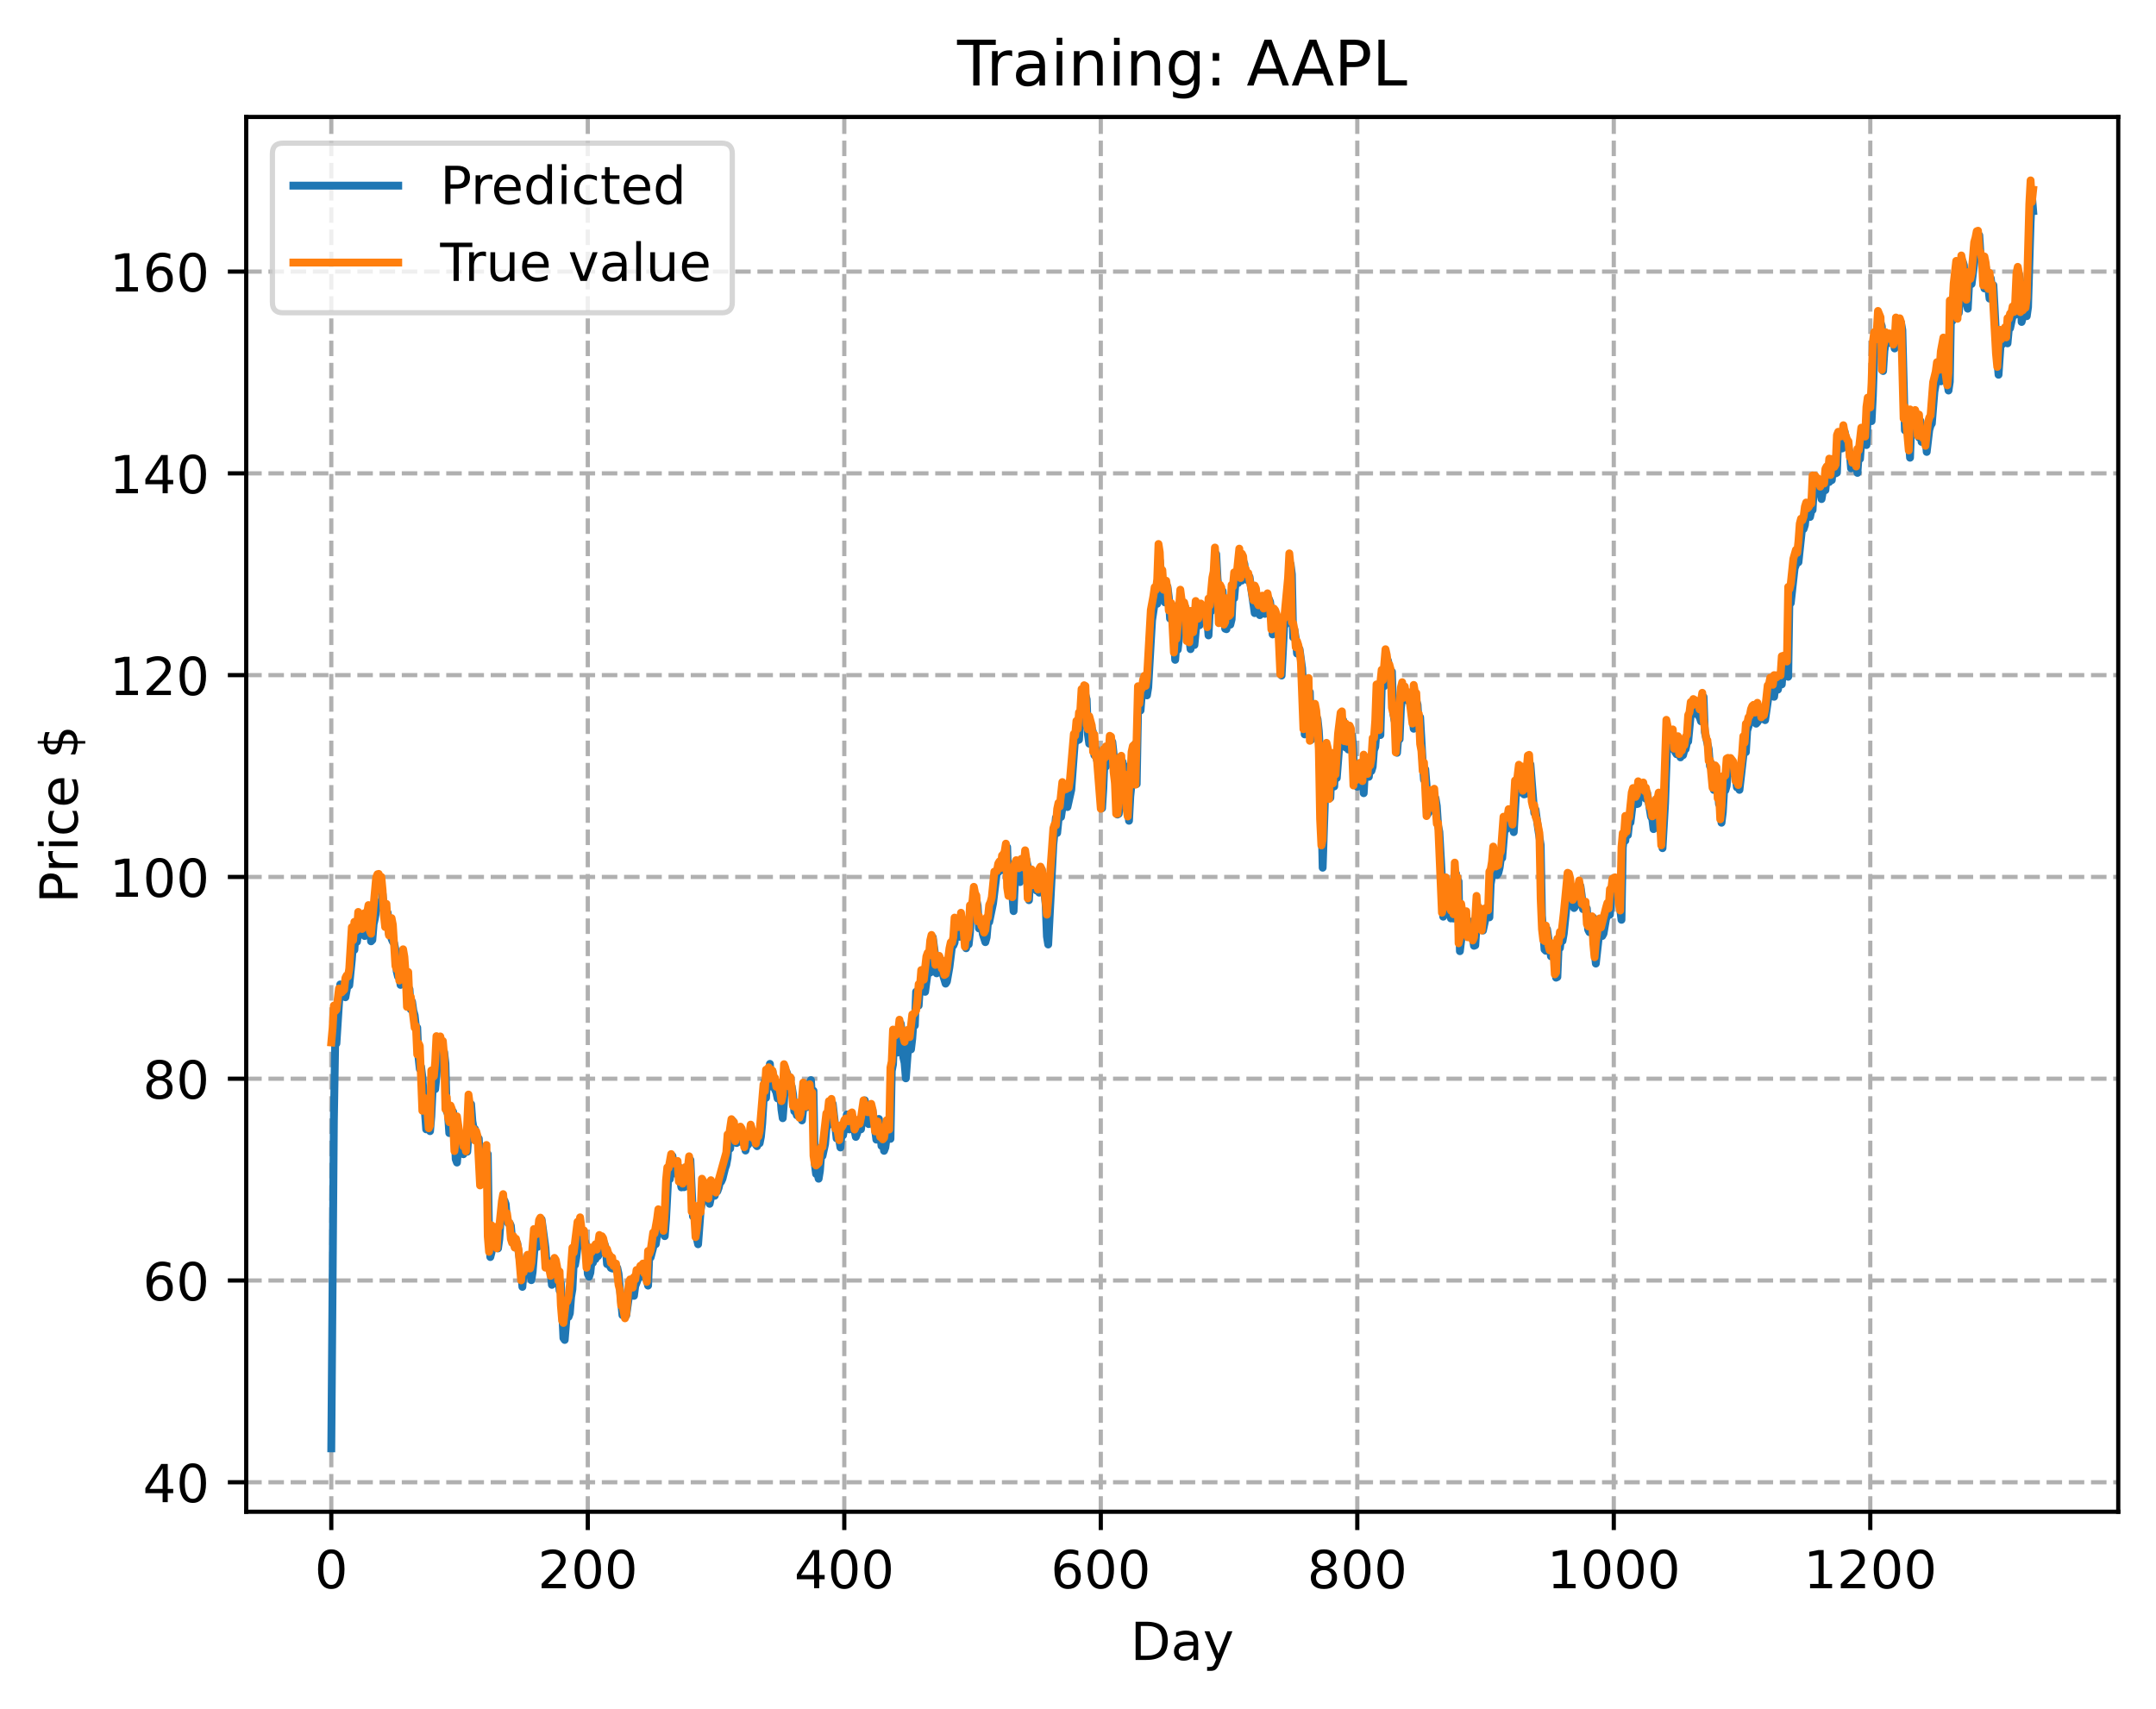 <?xml version="1.0" encoding="utf-8" standalone="no"?>
<!DOCTYPE svg PUBLIC "-//W3C//DTD SVG 1.1//EN"
  "http://www.w3.org/Graphics/SVG/1.1/DTD/svg11.dtd">
<!-- Created with matplotlib (https://matplotlib.org/) -->
<svg height="325.986pt" version="1.1" viewBox="0 0 411.286 325.986" width="411.286pt" xmlns="http://www.w3.org/2000/svg" xmlns:xlink="http://www.w3.org/1999/xlink">
 <defs>
  <style type="text/css">
*{stroke-linecap:butt;stroke-linejoin:round;}
  </style>
 </defs>
 <g id="figure_1">
  <g id="patch_1">
   <path d="M 0 325.986 
L 411.286 325.986 
L 411.286 0 
L 0 0 
z
" style="fill:#ffffff;"/>
  </g>
  <g id="axes_1">
   <g id="patch_2">
    <path d="M 46.966 288.43 
L 404.086 288.43 
L 404.086 22.318 
L 46.966 22.318 
z
" style="fill:#ffffff;"/>
   </g>
   <g id="matplotlib.axis_1">
    <g id="xtick_1">
     <g id="line2d_1">
      <path clip-path="url(#pf911dd8c7d)" d="M 63.198 288.43 
L 63.198 22.318 
" style="fill:none;stroke:#b0b0b0;stroke-dasharray:2.96,1.28;stroke-dashoffset:0;stroke-width:0.8;"/>
     </g>
     <g id="line2d_2">
      <defs>
       <path d="M 0 0 
L 0 3.5 
" id="me6fd043d84" style="stroke:#000000;stroke-width:0.8;"/>
      </defs>
      <g>
       <use style="stroke:#000000;stroke-width:0.8;" x="63.198" xlink:href="#me6fd043d84" y="288.43"/>
      </g>
     </g>
     <g id="text_1">
      <!-- 0 -->
      <defs>
       <path d="M 31.781 66.406 
Q 24.172 66.406 20.328 58.906 
Q 16.5 51.422 16.5 36.375 
Q 16.5 21.391 20.328 13.891 
Q 24.172 6.391 31.781 6.391 
Q 39.453 6.391 43.281 13.891 
Q 47.125 21.391 47.125 36.375 
Q 47.125 51.422 43.281 58.906 
Q 39.453 66.406 31.781 66.406 
z
M 31.781 74.219 
Q 44.047 74.219 50.516 64.516 
Q 56.984 54.828 56.984 36.375 
Q 56.984 17.969 50.516 8.266 
Q 44.047 -1.422 31.781 -1.422 
Q 19.531 -1.422 13.062 8.266 
Q 6.594 17.969 6.594 36.375 
Q 6.594 54.828 13.062 64.516 
Q 19.531 74.219 31.781 74.219 
z
" id="DejaVuSans-48"/>
      </defs>
      <g transform="translate(60.017 303.029)scale(0.1 -0.1)">
       <use xlink:href="#DejaVuSans-48"/>
      </g>
     </g>
    </g>
    <g id="xtick_2">
     <g id="line2d_3">
      <path clip-path="url(#pf911dd8c7d)" d="M 112.129 288.43 
L 112.129 22.318 
" style="fill:none;stroke:#b0b0b0;stroke-dasharray:2.96,1.28;stroke-dashoffset:0;stroke-width:0.8;"/>
     </g>
     <g id="line2d_4">
      <g>
       <use style="stroke:#000000;stroke-width:0.8;" x="112.129" xlink:href="#me6fd043d84" y="288.43"/>
      </g>
     </g>
     <g id="text_2">
      <!-- 200 -->
      <defs>
       <path d="M 19.188 8.297 
L 53.609 8.297 
L 53.609 0 
L 7.328 0 
L 7.328 8.297 
Q 12.938 14.109 22.625 23.891 
Q 32.328 33.688 34.812 36.531 
Q 39.547 41.844 41.422 45.531 
Q 43.312 49.219 43.312 52.781 
Q 43.312 58.594 39.234 62.25 
Q 35.156 65.922 28.609 65.922 
Q 23.969 65.922 18.812 64.312 
Q 13.672 62.703 7.812 59.422 
L 7.812 69.391 
Q 13.766 71.781 18.938 73 
Q 24.125 74.219 28.422 74.219 
Q 39.75 74.219 46.484 68.547 
Q 53.219 62.891 53.219 53.422 
Q 53.219 48.922 51.531 44.891 
Q 49.859 40.875 45.406 35.406 
Q 44.188 33.984 37.641 27.219 
Q 31.109 20.453 19.188 8.297 
z
" id="DejaVuSans-50"/>
      </defs>
      <g transform="translate(102.585 303.029)scale(0.1 -0.1)">
       <use xlink:href="#DejaVuSans-50"/>
       <use x="63.623" xlink:href="#DejaVuSans-48"/>
       <use x="127.246" xlink:href="#DejaVuSans-48"/>
      </g>
     </g>
    </g>
    <g id="xtick_3">
     <g id="line2d_5">
      <path clip-path="url(#pf911dd8c7d)" d="M 161.06 288.43 
L 161.06 22.318 
" style="fill:none;stroke:#b0b0b0;stroke-dasharray:2.96,1.28;stroke-dashoffset:0;stroke-width:0.8;"/>
     </g>
     <g id="line2d_6">
      <g>
       <use style="stroke:#000000;stroke-width:0.8;" x="161.06" xlink:href="#me6fd043d84" y="288.43"/>
      </g>
     </g>
     <g id="text_3">
      <!-- 400 -->
      <defs>
       <path d="M 37.797 64.312 
L 12.891 25.391 
L 37.797 25.391 
z
M 35.203 72.906 
L 47.609 72.906 
L 47.609 25.391 
L 58.016 25.391 
L 58.016 17.188 
L 47.609 17.188 
L 47.609 0 
L 37.797 0 
L 37.797 17.188 
L 4.891 17.188 
L 4.891 26.703 
z
" id="DejaVuSans-52"/>
      </defs>
      <g transform="translate(151.516 303.029)scale(0.1 -0.1)">
       <use xlink:href="#DejaVuSans-52"/>
       <use x="63.623" xlink:href="#DejaVuSans-48"/>
       <use x="127.246" xlink:href="#DejaVuSans-48"/>
      </g>
     </g>
    </g>
    <g id="xtick_4">
     <g id="line2d_7">
      <path clip-path="url(#pf911dd8c7d)" d="M 209.99 288.43 
L 209.99 22.318 
" style="fill:none;stroke:#b0b0b0;stroke-dasharray:2.96,1.28;stroke-dashoffset:0;stroke-width:0.8;"/>
     </g>
     <g id="line2d_8">
      <g>
       <use style="stroke:#000000;stroke-width:0.8;" x="209.99" xlink:href="#me6fd043d84" y="288.43"/>
      </g>
     </g>
     <g id="text_4">
      <!-- 600 -->
      <defs>
       <path d="M 33.016 40.375 
Q 26.375 40.375 22.484 35.828 
Q 18.609 31.297 18.609 23.391 
Q 18.609 15.531 22.484 10.953 
Q 26.375 6.391 33.016 6.391 
Q 39.656 6.391 43.531 10.953 
Q 47.406 15.531 47.406 23.391 
Q 47.406 31.297 43.531 35.828 
Q 39.656 40.375 33.016 40.375 
z
M 52.594 71.297 
L 52.594 62.312 
Q 48.875 64.062 45.094 64.984 
Q 41.312 65.922 37.594 65.922 
Q 27.828 65.922 22.672 59.328 
Q 17.531 52.734 16.797 39.406 
Q 19.672 43.656 24.016 45.922 
Q 28.375 48.188 33.594 48.188 
Q 44.578 48.188 50.953 41.516 
Q 57.328 34.859 57.328 23.391 
Q 57.328 12.156 50.688 5.359 
Q 44.047 -1.422 33.016 -1.422 
Q 20.359 -1.422 13.672 8.266 
Q 6.984 17.969 6.984 36.375 
Q 6.984 53.656 15.188 63.938 
Q 23.391 74.219 37.203 74.219 
Q 40.922 74.219 44.703 73.484 
Q 48.484 72.75 52.594 71.297 
z
" id="DejaVuSans-54"/>
      </defs>
      <g transform="translate(200.446 303.029)scale(0.1 -0.1)">
       <use xlink:href="#DejaVuSans-54"/>
       <use x="63.623" xlink:href="#DejaVuSans-48"/>
       <use x="127.246" xlink:href="#DejaVuSans-48"/>
      </g>
     </g>
    </g>
    <g id="xtick_5">
     <g id="line2d_9">
      <path clip-path="url(#pf911dd8c7d)" d="M 258.921 288.43 
L 258.921 22.318 
" style="fill:none;stroke:#b0b0b0;stroke-dasharray:2.96,1.28;stroke-dashoffset:0;stroke-width:0.8;"/>
     </g>
     <g id="line2d_10">
      <g>
       <use style="stroke:#000000;stroke-width:0.8;" x="258.921" xlink:href="#me6fd043d84" y="288.43"/>
      </g>
     </g>
     <g id="text_5">
      <!-- 800 -->
      <defs>
       <path d="M 31.781 34.625 
Q 24.75 34.625 20.719 30.859 
Q 16.703 27.094 16.703 20.516 
Q 16.703 13.922 20.719 10.156 
Q 24.75 6.391 31.781 6.391 
Q 38.812 6.391 42.859 10.172 
Q 46.922 13.969 46.922 20.516 
Q 46.922 27.094 42.891 30.859 
Q 38.875 34.625 31.781 34.625 
z
M 21.922 38.812 
Q 15.578 40.375 12.031 44.719 
Q 8.5 49.078 8.5 55.328 
Q 8.5 64.062 14.719 69.141 
Q 20.953 74.219 31.781 74.219 
Q 42.672 74.219 48.875 69.141 
Q 55.078 64.062 55.078 55.328 
Q 55.078 49.078 51.531 44.719 
Q 48 40.375 41.703 38.812 
Q 48.828 37.156 52.797 32.312 
Q 56.781 27.484 56.781 20.516 
Q 56.781 9.906 50.312 4.234 
Q 43.844 -1.422 31.781 -1.422 
Q 19.734 -1.422 13.25 4.234 
Q 6.781 9.906 6.781 20.516 
Q 6.781 27.484 10.781 32.312 
Q 14.797 37.156 21.922 38.812 
z
M 18.312 54.391 
Q 18.312 48.734 21.844 45.562 
Q 25.391 42.391 31.781 42.391 
Q 38.141 42.391 41.719 45.562 
Q 45.312 48.734 45.312 54.391 
Q 45.312 60.062 41.719 63.234 
Q 38.141 66.406 31.781 66.406 
Q 25.391 66.406 21.844 63.234 
Q 18.312 60.062 18.312 54.391 
z
" id="DejaVuSans-56"/>
      </defs>
      <g transform="translate(249.377 303.029)scale(0.1 -0.1)">
       <use xlink:href="#DejaVuSans-56"/>
       <use x="63.623" xlink:href="#DejaVuSans-48"/>
       <use x="127.246" xlink:href="#DejaVuSans-48"/>
      </g>
     </g>
    </g>
    <g id="xtick_6">
     <g id="line2d_11">
      <path clip-path="url(#pf911dd8c7d)" d="M 307.851 288.43 
L 307.851 22.318 
" style="fill:none;stroke:#b0b0b0;stroke-dasharray:2.96,1.28;stroke-dashoffset:0;stroke-width:0.8;"/>
     </g>
     <g id="line2d_12">
      <g>
       <use style="stroke:#000000;stroke-width:0.8;" x="307.851" xlink:href="#me6fd043d84" y="288.43"/>
      </g>
     </g>
     <g id="text_6">
      <!-- 1000 -->
      <defs>
       <path d="M 12.406 8.297 
L 28.516 8.297 
L 28.516 63.922 
L 10.984 60.406 
L 10.984 69.391 
L 28.422 72.906 
L 38.281 72.906 
L 38.281 8.297 
L 54.391 8.297 
L 54.391 0 
L 12.406 0 
z
" id="DejaVuSans-49"/>
      </defs>
      <g transform="translate(295.126 303.029)scale(0.1 -0.1)">
       <use xlink:href="#DejaVuSans-49"/>
       <use x="63.623" xlink:href="#DejaVuSans-48"/>
       <use x="127.246" xlink:href="#DejaVuSans-48"/>
       <use x="190.869" xlink:href="#DejaVuSans-48"/>
      </g>
     </g>
    </g>
    <g id="xtick_7">
     <g id="line2d_13">
      <path clip-path="url(#pf911dd8c7d)" d="M 356.782 288.43 
L 356.782 22.318 
" style="fill:none;stroke:#b0b0b0;stroke-dasharray:2.96,1.28;stroke-dashoffset:0;stroke-width:0.8;"/>
     </g>
     <g id="line2d_14">
      <g>
       <use style="stroke:#000000;stroke-width:0.8;" x="356.782" xlink:href="#me6fd043d84" y="288.43"/>
      </g>
     </g>
     <g id="text_7">
      <!-- 1200 -->
      <g transform="translate(344.057 303.029)scale(0.1 -0.1)">
       <use xlink:href="#DejaVuSans-49"/>
       <use x="63.623" xlink:href="#DejaVuSans-50"/>
       <use x="127.246" xlink:href="#DejaVuSans-48"/>
       <use x="190.869" xlink:href="#DejaVuSans-48"/>
      </g>
     </g>
    </g>
    <g id="text_8">
     <!-- Day -->
     <defs>
      <path d="M 19.672 64.797 
L 19.672 8.109 
L 31.594 8.109 
Q 46.688 8.109 53.688 14.938 
Q 60.688 21.781 60.688 36.531 
Q 60.688 51.172 53.688 57.984 
Q 46.688 64.797 31.594 64.797 
z
M 9.812 72.906 
L 30.078 72.906 
Q 51.266 72.906 61.172 64.094 
Q 71.094 55.281 71.094 36.531 
Q 71.094 17.672 61.125 8.828 
Q 51.172 0 30.078 0 
L 9.812 0 
z
" id="DejaVuSans-68"/>
      <path d="M 34.281 27.484 
Q 23.391 27.484 19.188 25 
Q 14.984 22.516 14.984 16.5 
Q 14.984 11.719 18.141 8.906 
Q 21.297 6.109 26.703 6.109 
Q 34.188 6.109 38.703 11.406 
Q 43.219 16.703 43.219 25.484 
L 43.219 27.484 
z
M 52.203 31.203 
L 52.203 0 
L 43.219 0 
L 43.219 8.297 
Q 40.141 3.328 35.547 0.953 
Q 30.953 -1.422 24.312 -1.422 
Q 15.922 -1.422 10.953 3.297 
Q 6 8.016 6 15.922 
Q 6 25.141 12.172 29.828 
Q 18.359 34.516 30.609 34.516 
L 43.219 34.516 
L 43.219 35.406 
Q 43.219 41.609 39.141 45 
Q 35.062 48.391 27.688 48.391 
Q 23 48.391 18.547 47.266 
Q 14.109 46.141 10.016 43.891 
L 10.016 52.203 
Q 14.938 54.109 19.578 55.047 
Q 24.219 56 28.609 56 
Q 40.484 56 46.344 49.844 
Q 52.203 43.703 52.203 31.203 
z
" id="DejaVuSans-97"/>
      <path d="M 32.172 -5.078 
Q 28.375 -14.844 24.75 -17.812 
Q 21.141 -20.797 15.094 -20.797 
L 7.906 -20.797 
L 7.906 -13.281 
L 13.188 -13.281 
Q 16.891 -13.281 18.938 -11.516 
Q 21 -9.766 23.484 -3.219 
L 25.094 0.875 
L 2.984 54.688 
L 12.5 54.688 
L 29.594 11.922 
L 46.688 54.688 
L 56.203 54.688 
z
" id="DejaVuSans-121"/>
     </defs>
     <g transform="translate(215.652 316.707)scale(0.1 -0.1)">
      <use xlink:href="#DejaVuSans-68"/>
      <use x="77.002" xlink:href="#DejaVuSans-97"/>
      <use x="138.281" xlink:href="#DejaVuSans-121"/>
     </g>
    </g>
   </g>
   <g id="matplotlib.axis_2">
    <g id="ytick_1">
     <g id="line2d_15">
      <path clip-path="url(#pf911dd8c7d)" d="M 46.966 282.808 
L 404.086 282.808 
" style="fill:none;stroke:#b0b0b0;stroke-dasharray:2.96,1.28;stroke-dashoffset:0;stroke-width:0.8;"/>
     </g>
     <g id="line2d_16">
      <defs>
       <path d="M 0 0 
L -3.5 0 
" id="m4b63215e0e" style="stroke:#000000;stroke-width:0.8;"/>
      </defs>
      <g>
       <use style="stroke:#000000;stroke-width:0.8;" x="46.966" xlink:href="#m4b63215e0e" y="282.808"/>
      </g>
     </g>
     <g id="text_9">
      <!-- 40 -->
      <g transform="translate(27.241 286.607)scale(0.1 -0.1)">
       <use xlink:href="#DejaVuSans-52"/>
       <use x="63.623" xlink:href="#DejaVuSans-48"/>
      </g>
     </g>
    </g>
    <g id="ytick_2">
     <g id="line2d_17">
      <path clip-path="url(#pf911dd8c7d)" d="M 46.966 244.309 
L 404.086 244.309 
" style="fill:none;stroke:#b0b0b0;stroke-dasharray:2.96,1.28;stroke-dashoffset:0;stroke-width:0.8;"/>
     </g>
     <g id="line2d_18">
      <g>
       <use style="stroke:#000000;stroke-width:0.8;" x="46.966" xlink:href="#m4b63215e0e" y="244.309"/>
      </g>
     </g>
     <g id="text_10">
      <!-- 60 -->
      <g transform="translate(27.241 248.108)scale(0.1 -0.1)">
       <use xlink:href="#DejaVuSans-54"/>
       <use x="63.623" xlink:href="#DejaVuSans-48"/>
      </g>
     </g>
    </g>
    <g id="ytick_3">
     <g id="line2d_19">
      <path clip-path="url(#pf911dd8c7d)" d="M 46.966 205.81 
L 404.086 205.81 
" style="fill:none;stroke:#b0b0b0;stroke-dasharray:2.96,1.28;stroke-dashoffset:0;stroke-width:0.8;"/>
     </g>
     <g id="line2d_20">
      <g>
       <use style="stroke:#000000;stroke-width:0.8;" x="46.966" xlink:href="#m4b63215e0e" y="205.81"/>
      </g>
     </g>
     <g id="text_11">
      <!-- 80 -->
      <g transform="translate(27.241 209.61)scale(0.1 -0.1)">
       <use xlink:href="#DejaVuSans-56"/>
       <use x="63.623" xlink:href="#DejaVuSans-48"/>
      </g>
     </g>
    </g>
    <g id="ytick_4">
     <g id="line2d_21">
      <path clip-path="url(#pf911dd8c7d)" d="M 46.966 167.312 
L 404.086 167.312 
" style="fill:none;stroke:#b0b0b0;stroke-dasharray:2.96,1.28;stroke-dashoffset:0;stroke-width:0.8;"/>
     </g>
     <g id="line2d_22">
      <g>
       <use style="stroke:#000000;stroke-width:0.8;" x="46.966" xlink:href="#m4b63215e0e" y="167.312"/>
      </g>
     </g>
     <g id="text_12">
      <!-- 100 -->
      <g transform="translate(20.878 171.111)scale(0.1 -0.1)">
       <use xlink:href="#DejaVuSans-49"/>
       <use x="63.623" xlink:href="#DejaVuSans-48"/>
       <use x="127.246" xlink:href="#DejaVuSans-48"/>
      </g>
     </g>
    </g>
    <g id="ytick_5">
     <g id="line2d_23">
      <path clip-path="url(#pf911dd8c7d)" d="M 46.966 128.813 
L 404.086 128.813 
" style="fill:none;stroke:#b0b0b0;stroke-dasharray:2.96,1.28;stroke-dashoffset:0;stroke-width:0.8;"/>
     </g>
     <g id="line2d_24">
      <g>
       <use style="stroke:#000000;stroke-width:0.8;" x="46.966" xlink:href="#m4b63215e0e" y="128.813"/>
      </g>
     </g>
     <g id="text_13">
      <!-- 120 -->
      <g transform="translate(20.878 132.612)scale(0.1 -0.1)">
       <use xlink:href="#DejaVuSans-49"/>
       <use x="63.623" xlink:href="#DejaVuSans-50"/>
       <use x="127.246" xlink:href="#DejaVuSans-48"/>
      </g>
     </g>
    </g>
    <g id="ytick_6">
     <g id="line2d_25">
      <path clip-path="url(#pf911dd8c7d)" d="M 46.966 90.314 
L 404.086 90.314 
" style="fill:none;stroke:#b0b0b0;stroke-dasharray:2.96,1.28;stroke-dashoffset:0;stroke-width:0.8;"/>
     </g>
     <g id="line2d_26">
      <g>
       <use style="stroke:#000000;stroke-width:0.8;" x="46.966" xlink:href="#m4b63215e0e" y="90.314"/>
      </g>
     </g>
     <g id="text_14">
      <!-- 140 -->
      <g transform="translate(20.878 94.113)scale(0.1 -0.1)">
       <use xlink:href="#DejaVuSans-49"/>
       <use x="63.623" xlink:href="#DejaVuSans-52"/>
       <use x="127.246" xlink:href="#DejaVuSans-48"/>
      </g>
     </g>
    </g>
    <g id="ytick_7">
     <g id="line2d_27">
      <path clip-path="url(#pf911dd8c7d)" d="M 46.966 51.816 
L 404.086 51.816 
" style="fill:none;stroke:#b0b0b0;stroke-dasharray:2.96,1.28;stroke-dashoffset:0;stroke-width:0.8;"/>
     </g>
     <g id="line2d_28">
      <g>
       <use style="stroke:#000000;stroke-width:0.8;" x="46.966" xlink:href="#m4b63215e0e" y="51.816"/>
      </g>
     </g>
     <g id="text_15">
      <!-- 160 -->
      <g transform="translate(20.878 55.615)scale(0.1 -0.1)">
       <use xlink:href="#DejaVuSans-49"/>
       <use x="63.623" xlink:href="#DejaVuSans-54"/>
       <use x="127.246" xlink:href="#DejaVuSans-48"/>
      </g>
     </g>
    </g>
    <g id="text_16">
     <!-- Price $ -->
     <defs>
      <path d="M 19.672 64.797 
L 19.672 37.406 
L 32.078 37.406 
Q 38.969 37.406 42.719 40.969 
Q 46.484 44.531 46.484 51.125 
Q 46.484 57.672 42.719 61.234 
Q 38.969 64.797 32.078 64.797 
z
M 9.812 72.906 
L 32.078 72.906 
Q 44.344 72.906 50.609 67.359 
Q 56.891 61.812 56.891 51.125 
Q 56.891 40.328 50.609 34.812 
Q 44.344 29.297 32.078 29.297 
L 19.672 29.297 
L 19.672 0 
L 9.812 0 
z
" id="DejaVuSans-80"/>
      <path d="M 41.109 46.297 
Q 39.594 47.172 37.812 47.578 
Q 36.031 48 33.891 48 
Q 26.266 48 22.188 43.047 
Q 18.109 38.094 18.109 28.812 
L 18.109 0 
L 9.078 0 
L 9.078 54.688 
L 18.109 54.688 
L 18.109 46.188 
Q 20.953 51.172 25.484 53.578 
Q 30.031 56 36.531 56 
Q 37.453 56 38.578 55.875 
Q 39.703 55.766 41.062 55.516 
z
" id="DejaVuSans-114"/>
      <path d="M 9.422 54.688 
L 18.406 54.688 
L 18.406 0 
L 9.422 0 
z
M 9.422 75.984 
L 18.406 75.984 
L 18.406 64.594 
L 9.422 64.594 
z
" id="DejaVuSans-105"/>
      <path d="M 48.781 52.594 
L 48.781 44.188 
Q 44.969 46.297 41.141 47.344 
Q 37.312 48.391 33.406 48.391 
Q 24.656 48.391 19.812 42.844 
Q 14.984 37.312 14.984 27.297 
Q 14.984 17.281 19.812 11.734 
Q 24.656 6.203 33.406 6.203 
Q 37.312 6.203 41.141 7.25 
Q 44.969 8.297 48.781 10.406 
L 48.781 2.094 
Q 45.016 0.344 40.984 -0.531 
Q 36.969 -1.422 32.422 -1.422 
Q 20.062 -1.422 12.781 6.344 
Q 5.516 14.109 5.516 27.297 
Q 5.516 40.672 12.859 48.328 
Q 20.219 56 33.016 56 
Q 37.156 56 41.109 55.141 
Q 45.062 54.297 48.781 52.594 
z
" id="DejaVuSans-99"/>
      <path d="M 56.203 29.594 
L 56.203 25.203 
L 14.891 25.203 
Q 15.484 15.922 20.484 11.062 
Q 25.484 6.203 34.422 6.203 
Q 39.594 6.203 44.453 7.469 
Q 49.312 8.734 54.109 11.281 
L 54.109 2.781 
Q 49.266 0.734 44.188 -0.344 
Q 39.109 -1.422 33.891 -1.422 
Q 20.797 -1.422 13.156 6.188 
Q 5.516 13.812 5.516 26.812 
Q 5.516 40.234 12.766 48.109 
Q 20.016 56 32.328 56 
Q 43.359 56 49.781 48.891 
Q 56.203 41.797 56.203 29.594 
z
M 47.219 32.234 
Q 47.125 39.594 43.094 43.984 
Q 39.062 48.391 32.422 48.391 
Q 24.906 48.391 20.391 44.141 
Q 15.875 39.891 15.188 32.172 
z
" id="DejaVuSans-101"/>
      <path id="DejaVuSans-32"/>
      <path d="M 33.797 -14.703 
L 28.906 -14.703 
L 28.859 0 
Q 23.734 0.094 18.609 1.188 
Q 13.484 2.297 8.297 4.5 
L 8.297 13.281 
Q 13.281 10.156 18.375 8.562 
Q 23.484 6.984 28.906 6.938 
L 28.906 29.203 
Q 18.109 30.953 13.203 35.156 
Q 8.297 39.359 8.297 46.688 
Q 8.297 54.641 13.625 59.219 
Q 18.953 63.812 28.906 64.5 
L 28.906 75.984 
L 33.797 75.984 
L 33.797 64.656 
Q 38.328 64.453 42.578 63.688 
Q 46.828 62.938 50.875 61.625 
L 50.875 53.078 
Q 46.828 55.125 42.547 56.25 
Q 38.281 57.375 33.797 57.562 
L 33.797 36.719 
Q 44.875 35.016 50.094 30.609 
Q 55.328 26.219 55.328 18.609 
Q 55.328 10.359 49.781 5.594 
Q 44.234 0.828 33.797 0.094 
z
M 28.906 37.594 
L 28.906 57.625 
Q 23.25 56.984 20.266 54.391 
Q 17.281 51.812 17.281 47.516 
Q 17.281 43.312 20.031 40.969 
Q 22.797 38.625 28.906 37.594 
z
M 33.797 28.219 
L 33.797 7.078 
Q 39.984 7.906 43.141 10.594 
Q 46.297 13.281 46.297 17.672 
Q 46.297 21.969 43.281 24.5 
Q 40.281 27.047 33.797 28.219 
z
" id="DejaVuSans-36"/>
     </defs>
     <g transform="translate(14.798 172.342)rotate(-90)scale(0.1 -0.1)">
      <use xlink:href="#DejaVuSans-80"/>
      <use x="58.553" xlink:href="#DejaVuSans-114"/>
      <use x="99.666" xlink:href="#DejaVuSans-105"/>
      <use x="127.449" xlink:href="#DejaVuSans-99"/>
      <use x="182.43" xlink:href="#DejaVuSans-101"/>
      <use x="243.953" xlink:href="#DejaVuSans-32"/>
      <use x="275.74" xlink:href="#DejaVuSans-36"/>
     </g>
    </g>
   </g>
   <g id="line2d_29">
    <path clip-path="url(#pf911dd8c7d)" d="M 63.198 276.334 
L 63.688 213.876 
L 63.932 199.426 
L 64.177 199.099 
L 64.666 191.422 
L 64.911 187.821 
L 65.156 189.478 
L 65.4 189.117 
L 65.645 189.223 
L 65.89 190.272 
L 66.379 187.529 
L 66.623 188.016 
L 67.113 183.164 
L 67.357 179.893 
L 67.602 181.234 
L 67.847 177.861 
L 68.091 179.691 
L 68.581 176.334 
L 68.825 177.075 
L 69.07 176.022 
L 69.315 177.813 
L 69.559 178.589 
L 69.804 177.347 
L 70.049 178.087 
L 70.293 175.47 
L 70.538 175.545 
L 70.783 179.599 
L 71.027 179.343 
L 71.272 176.325 
L 71.517 175.248 
L 72.006 172.211 
L 72.251 172.193 
L 72.495 172.375 
L 72.74 173.172 
L 72.984 170.521 
L 73.229 173.305 
L 73.474 174.673 
L 73.718 174.813 
L 73.963 174.159 
L 74.208 178.214 
L 74.452 177.991 
L 74.697 179.118 
L 74.942 179.701 
L 75.186 179.942 
L 75.431 181.171 
L 75.676 185.312 
L 75.92 186.321 
L 76.165 185.972 
L 76.41 187.916 
L 76.654 187.45 
L 76.899 187.582 
L 77.144 185.283 
L 77.633 187.122 
L 77.878 191.236 
L 78.122 188.744 
L 78.367 192.603 
L 78.611 191.112 
L 78.856 192.847 
L 79.101 193.711 
L 79.345 195.917 
L 79.59 196.071 
L 79.835 201.664 
L 80.079 203.965 
L 80.324 203.515 
L 80.569 205.505 
L 81.303 215.474 
L 81.547 213.361 
L 81.792 213.529 
L 82.037 215.82 
L 82.281 213.004 
L 82.526 207.781 
L 82.771 206.065 
L 83.015 207.81 
L 83.26 205.355 
L 83.505 200.819 
L 83.994 202.578 
L 84.239 201.338 
L 84.483 201.188 
L 84.728 200.736 
L 84.972 202.886 
L 85.217 212.007 
L 85.462 212.619 
L 85.706 216.186 
L 85.951 215.189 
L 86.196 213.16 
L 86.44 212.109 
L 86.685 214.373 
L 86.93 221.161 
L 87.174 221.812 
L 87.419 218.785 
L 87.664 218.243 
L 87.908 217.308 
L 88.153 219.38 
L 88.398 220.226 
L 88.642 218.845 
L 88.887 219.673 
L 89.132 219.745 
L 89.376 216.538 
L 89.621 211.076 
L 89.866 210.665 
L 90.11 213.919 
L 90.355 215.322 
L 90.599 215.386 
L 90.844 217.37 
L 91.089 216.949 
L 91.333 217.232 
L 91.578 221.715 
L 91.823 222.707 
L 92.067 221.158 
L 92.557 221.768 
L 93.046 220.184 
L 93.291 235.676 
L 93.535 239.838 
L 93.78 238.874 
L 94.269 235.059 
L 94.514 235.291 
L 94.759 236.232 
L 95.003 238.192 
L 95.248 236.418 
L 95.493 233.005 
L 95.737 232.608 
L 95.982 229.928 
L 96.227 229.061 
L 96.471 229.733 
L 96.716 232.741 
L 96.96 233.405 
L 97.205 233.336 
L 97.45 233.844 
L 97.694 236.401 
L 98.184 237.816 
L 98.673 237.178 
L 99.407 242.038 
L 99.652 245.529 
L 99.896 242.139 
L 100.141 242.959 
L 100.386 243.148 
L 100.63 242.022 
L 100.875 242.242 
L 101.12 242.987 
L 101.364 244.247 
L 101.609 242.668 
L 102.098 236.532 
L 102.343 237.789 
L 102.587 237.894 
L 102.832 236.672 
L 103.321 232.666 
L 104.055 238.084 
L 104.3 241.77 
L 104.545 240.486 
L 104.789 241.873 
L 105.034 242.495 
L 105.279 245.147 
L 105.523 244.813 
L 105.768 243.944 
L 106.013 242.128 
L 106.257 241.957 
L 106.502 243.605 
L 106.747 246.23 
L 106.991 244.832 
L 107.481 255.302 
L 107.725 255.654 
L 108.215 249.655 
L 108.459 251.258 
L 108.704 250.569 
L 108.948 247.457 
L 109.193 245.995 
L 109.438 241.17 
L 109.682 241.36 
L 109.927 239.957 
L 110.172 237.875 
L 110.416 234.064 
L 110.661 236.176 
L 110.906 234.488 
L 111.395 237.366 
L 111.64 236.961 
L 111.884 238.133 
L 112.129 243.074 
L 112.374 243.59 
L 112.618 242.821 
L 112.863 240.432 
L 113.108 240.923 
L 113.352 239.985 
L 113.597 240.228 
L 113.842 238.852 
L 114.086 239.662 
L 114.331 239.104 
L 114.575 237.832 
L 114.82 237.516 
L 115.065 236.775 
L 115.309 237.302 
L 115.554 238.142 
L 115.799 241.185 
L 116.043 240.323 
L 116.288 241.46 
L 116.533 241.91 
L 116.777 242.018 
L 117.022 241.301 
L 117.267 242.15 
L 117.511 241.601 
L 117.756 241.9 
L 118.001 243.051 
L 118.735 250.925 
L 118.979 249.661 
L 119.224 250.08 
L 119.469 250.972 
L 120.203 245.717 
L 120.692 246.904 
L 120.936 247.24 
L 121.181 245.405 
L 121.915 243.509 
L 122.16 243.394 
L 122.404 242.995 
L 122.649 243.432 
L 122.894 243.415 
L 123.138 243.961 
L 123.383 244.031 
L 123.628 245.289 
L 123.872 239.138 
L 124.117 239.911 
L 124.606 238.031 
L 124.851 236.236 
L 125.096 237.383 
L 125.83 232.569 
L 126.074 233.011 
L 126.563 234.35 
L 126.808 235.851 
L 127.053 232.697 
L 127.542 223.44 
L 127.787 224.97 
L 128.276 220.553 
L 128.765 223.894 
L 129.499 222.647 
L 129.744 225.32 
L 129.989 226.546 
L 130.233 225.715 
L 130.478 226.514 
L 130.723 226.398 
L 130.967 223.27 
L 131.212 224.114 
L 131.457 223.572 
L 131.701 221.306 
L 132.191 232.081 
L 132.435 230.995 
L 132.68 232.364 
L 132.924 236.296 
L 133.169 237.4 
L 133.658 230.863 
L 133.903 229.415 
L 134.148 226.773 
L 134.392 226.506 
L 134.637 227.141 
L 134.882 227.194 
L 135.126 227.075 
L 135.371 229.685 
L 135.86 227.328 
L 136.35 228.143 
L 136.594 226.943 
L 136.839 227.305 
L 137.084 226.648 
L 137.328 225.624 
L 137.573 225.465 
L 137.818 224.917 
L 138.307 222.942 
L 138.551 222.245 
L 138.796 220.925 
L 139.041 217.533 
L 139.285 219.145 
L 139.775 213.842 
L 140.019 216.189 
L 140.264 215.467 
L 140.509 218.085 
L 140.753 217.16 
L 140.998 217.406 
L 141.243 217.859 
L 141.487 216.649 
L 141.732 216.329 
L 142.221 219.517 
L 142.466 218.416 
L 142.711 218.404 
L 142.955 217.45 
L 143.2 217.503 
L 143.445 216.276 
L 143.934 217.755 
L 144.178 218.399 
L 144.423 218.687 
L 144.668 217.863 
L 144.912 218.124 
L 145.157 216.871 
L 145.402 214.339 
L 145.891 206.196 
L 146.136 209.474 
L 146.38 204.643 
L 146.625 206.511 
L 146.87 202.98 
L 147.114 207.303 
L 147.359 204.36 
L 147.604 206.773 
L 147.848 207.874 
L 148.093 208.41 
L 148.338 209.58 
L 148.582 208.352 
L 148.827 208.574 
L 149.072 211.709 
L 149.316 213.349 
L 149.561 210.113 
L 149.806 204.871 
L 150.05 204.509 
L 150.295 205.195 
L 150.784 208.257 
L 151.029 207.28 
L 151.273 208.753 
L 151.518 212.016 
L 151.763 212.022 
L 152.007 212.789 
L 152.252 211.748 
L 152.986 213.768 
L 153.231 211.511 
L 153.475 207.64 
L 153.72 208.281 
L 153.965 211.238 
L 154.209 209.492 
L 154.454 206.702 
L 154.699 206.073 
L 154.943 209.951 
L 155.188 208.108 
L 155.433 222.066 
L 155.677 223.989 
L 155.922 223.764 
L 156.166 224.895 
L 156.411 223.392 
L 156.656 220.307 
L 156.9 220.552 
L 157.39 218.308 
L 157.634 215.497 
L 157.879 213.996 
L 158.124 214.612 
L 158.368 211.4 
L 158.613 212.208 
L 158.858 210.605 
L 159.592 217.202 
L 159.836 216.005 
L 160.326 218.935 
L 160.57 215.702 
L 160.815 216.628 
L 161.549 212.628 
L 162.038 215.482 
L 162.283 215.246 
L 162.527 213.559 
L 162.772 213.378 
L 163.017 215.704 
L 163.261 216.915 
L 163.506 216.276 
L 163.751 215.174 
L 163.995 215.172 
L 164.24 215.468 
L 164.974 209.932 
L 165.219 211.446 
L 165.463 212.248 
L 165.708 214.472 
L 165.953 214.149 
L 166.442 211.768 
L 167.176 217.437 
L 167.421 216.388 
L 167.665 213.489 
L 168.154 218.627 
L 168.399 217.728 
L 168.644 219.57 
L 168.888 218.932 
L 169.133 217.057 
L 169.378 216.228 
L 169.622 214.989 
L 169.867 217.291 
L 170.112 204.333 
L 170.356 203.055 
L 170.601 196.69 
L 170.846 199.874 
L 171.09 200.831 
L 171.335 200.806 
L 171.824 195.277 
L 172.069 197.275 
L 172.314 201.716 
L 172.558 202.791 
L 172.803 205.743 
L 173.292 199.102 
L 173.537 197.757 
L 173.782 200.228 
L 174.026 198.17 
L 174.271 194.748 
L 174.515 195.666 
L 174.76 189.216 
L 175.005 191.651 
L 175.249 191.865 
L 175.494 187.987 
L 175.739 189.11 
L 175.983 185.117 
L 176.473 189.239 
L 176.962 185.557 
L 177.207 184.409 
L 177.451 185.557 
L 177.696 182.862 
L 177.941 178.831 
L 178.43 182.517 
L 178.675 185.707 
L 178.919 184.112 
L 179.164 183.293 
L 179.409 184.003 
L 179.653 183.268 
L 179.898 186.049 
L 180.387 187.673 
L 180.632 187.299 
L 181.121 184.513 
L 181.61 180.549 
L 181.855 180.417 
L 182.1 179.837 
L 182.344 176.781 
L 182.589 178.068 
L 182.834 177.869 
L 183.078 178.741 
L 183.323 177.764 
L 183.568 175.292 
L 183.812 177.387 
L 184.057 177.529 
L 184.302 180.923 
L 184.546 178.522 
L 184.791 180.184 
L 185.036 177.872 
L 185.28 172.814 
L 185.525 174.497 
L 186.014 170.592 
L 186.503 172.806 
L 186.748 177.143 
L 186.993 175.693 
L 187.237 176 
L 187.482 178.216 
L 187.971 179.758 
L 188.216 178.845 
L 188.461 176.053 
L 188.705 175.927 
L 189.439 172.351 
L 190.173 166.317 
L 190.418 166.429 
L 190.907 164.729 
L 191.152 166.026 
L 191.397 163.993 
L 191.886 162.864 
L 192.13 161.616 
L 192.375 168.872 
L 192.62 170.785 
L 192.864 170.043 
L 193.109 170.627 
L 193.354 173.835 
L 193.598 168.521 
L 193.843 167.278 
L 194.088 165.356 
L 194.332 165.533 
L 194.577 168.3 
L 195.066 165.519 
L 195.311 166.976 
L 195.556 166.965 
L 195.8 164.054 
L 196.045 165.276 
L 196.29 171.752 
L 196.534 167.532 
L 196.779 168.941 
L 197.024 166.799 
L 197.268 169.587 
L 197.513 168.659 
L 197.758 169.925 
L 198.002 169.444 
L 198.247 170.318 
L 198.736 165.912 
L 198.981 167.527 
L 199.47 172.536 
L 199.715 178.686 
L 199.959 180.205 
L 200.938 161.175 
L 201.427 155.998 
L 201.672 158.931 
L 201.917 156.485 
L 202.161 155.368 
L 202.406 155.882 
L 202.651 154.241 
L 202.895 151.281 
L 203.14 153.12 
L 203.385 151.717 
L 203.629 153.98 
L 204.363 150.684 
L 205.097 140.775 
L 205.342 141.415 
L 205.586 138.787 
L 205.831 141.138 
L 206.076 137.448 
L 206.32 135.726 
L 206.565 133.022 
L 206.81 135.581 
L 207.054 132.551 
L 207.299 133.428 
L 207.544 140.18 
L 207.788 141.9 
L 208.033 138.151 
L 208.522 139.764 
L 208.767 144.086 
L 209.012 142.782 
L 209.256 145.017 
L 209.501 145.17 
L 209.99 151.641 
L 210.235 154.215 
L 210.479 150.322 
L 210.724 144.312 
L 210.969 146.267 
L 211.213 143.489 
L 211.458 143.288 
L 211.703 144.311 
L 211.947 141.955 
L 212.192 141.548 
L 212.437 143.805 
L 213.171 155.41 
L 213.415 155.272 
L 213.66 153.415 
L 213.905 146.812 
L 214.149 145.348 
L 214.394 149.015 
L 214.639 146.2 
L 214.883 148.571 
L 215.373 156.599 
L 215.617 151.961 
L 215.862 149.505 
L 216.106 144.847 
L 216.596 141.867 
L 216.84 149.598 
L 217.085 136.187 
L 217.33 131.392 
L 217.574 135.557 
L 217.819 132.345 
L 218.064 132.349 
L 218.308 130.707 
L 218.553 130.206 
L 218.798 132.676 
L 219.042 131.165 
L 219.532 122.444 
L 219.776 118.342 
L 220.266 115.106 
L 220.51 114.248 
L 220.755 115.201 
L 221 113.112 
L 221.244 106.91 
L 221.489 109.273 
L 221.734 114.36 
L 221.978 111.196 
L 222.223 114.938 
L 222.467 112.308 
L 222.712 111.931 
L 222.957 113.876 
L 223.201 118.02 
L 223.691 115.56 
L 224.18 125.897 
L 224.425 122.682 
L 224.669 123.962 
L 224.914 121.813 
L 225.403 114.624 
L 225.648 116.149 
L 225.893 118.78 
L 226.137 115.881 
L 226.382 116.77 
L 226.627 122.046 
L 226.871 121.797 
L 227.116 123.853 
L 227.361 119.029 
L 227.605 122.305 
L 227.85 123.073 
L 228.339 118.023 
L 228.828 119.295 
L 229.073 117.524 
L 229.318 116.719 
L 229.562 117.026 
L 229.807 118.389 
L 230.052 117.122 
L 230.296 118.02 
L 230.541 121.233 
L 230.786 116.314 
L 231.03 116.647 
L 231.52 111.502 
L 231.764 110.044 
L 232.009 105.722 
L 232.254 110.334 
L 232.498 112.704 
L 232.743 118.636 
L 232.988 112.893 
L 233.232 112.762 
L 233.477 117.593 
L 233.722 119.965 
L 233.966 120.047 
L 234.211 115.64 
L 234.7 119.184 
L 234.945 118.183 
L 235.189 113.322 
L 235.434 114.151 
L 235.679 111.347 
L 235.923 111.129 
L 236.168 111.25 
L 236.657 106.061 
L 236.902 110.772 
L 237.147 107.003 
L 237.391 107.615 
L 237.636 110.317 
L 237.881 109.515 
L 238.125 110.803 
L 238.37 110.075 
L 239.349 116.982 
L 239.593 113.251 
L 239.838 113.529 
L 240.082 116.093 
L 240.327 117.368 
L 240.572 115.497 
L 240.816 115.895 
L 241.061 114.945 
L 241.306 117.124 
L 241.55 115.353 
L 241.795 116.289 
L 242.04 114.239 
L 242.284 114.824 
L 242.529 116.84 
L 242.774 121.045 
L 243.263 116.989 
L 243.508 117.772 
L 243.752 119.378 
L 243.997 119.987 
L 244.486 128.893 
L 244.976 119.438 
L 245.22 119.175 
L 245.465 117.248 
L 246.199 107.626 
L 246.443 109.588 
L 246.688 121.595 
L 246.933 120.158 
L 247.177 121.783 
L 247.422 124.697 
L 247.667 123.715 
L 247.911 123.869 
L 248.401 127.502 
L 248.645 132.056 
L 248.89 140.124 
L 249.135 138.37 
L 249.379 138.716 
L 249.624 138.298 
L 249.869 132.047 
L 250.113 141.17 
L 251.092 136.644 
L 251.337 137.187 
L 251.581 139.487 
L 251.826 143.768 
L 252.315 165.555 
L 253.049 143.619 
L 253.294 143.408 
L 253.538 144.104 
L 253.783 152.218 
L 254.028 145.689 
L 254.517 150.057 
L 254.762 145.414 
L 255.006 148.454 
L 255.496 142.193 
L 255.74 139.074 
L 255.985 137.897 
L 256.23 137.404 
L 256.474 141.002 
L 256.719 142.614 
L 256.964 140.55 
L 257.208 143.007 
L 257.697 140.474 
L 257.942 140.311 
L 258.187 143.91 
L 258.431 149.801 
L 258.676 147.522 
L 258.921 150.107 
L 259.41 148.243 
L 259.655 147.565 
L 259.899 148.425 
L 260.144 151.339 
L 260.389 146.929 
L 260.633 146.193 
L 260.878 146.059 
L 261.123 148.218 
L 261.367 146.028 
L 261.612 147.105 
L 261.857 146.314 
L 262.101 143.155 
L 262.346 142.492 
L 262.591 139.445 
L 262.835 133.121 
L 263.08 138.715 
L 263.325 140.245 
L 263.569 131.646 
L 263.814 129.767 
L 264.058 130.916 
L 264.548 125.617 
L 264.792 126.08 
L 265.037 127.993 
L 265.282 127.873 
L 265.526 128.151 
L 265.771 135.978 
L 266.016 137.444 
L 266.26 138.082 
L 266.505 143.636 
L 266.75 140.55 
L 266.994 141.049 
L 267.239 135.068 
L 267.728 131.038 
L 267.973 133.339 
L 268.218 132.016 
L 268.707 133.789 
L 268.952 132.837 
L 269.441 136.61 
L 269.685 139.042 
L 269.93 132.937 
L 270.419 134.449 
L 270.664 138.581 
L 270.909 136.841 
L 271.398 145.426 
L 271.643 148.787 
L 271.887 146.783 
L 272.132 149.799 
L 272.377 155.284 
L 272.621 153.798 
L 272.866 154.029 
L 273.111 152.483 
L 273.355 152.268 
L 273.6 154.801 
L 273.845 152.289 
L 274.089 153.792 
L 274.334 157.513 
L 274.579 158.713 
L 275.068 167.408 
L 275.313 174.901 
L 276.046 168.219 
L 276.291 172.065 
L 276.536 169.946 
L 276.78 175.234 
L 277.025 174.812 
L 277.27 175.248 
L 277.514 175.013 
L 277.759 166.675 
L 278.004 169.261 
L 278.248 168.151 
L 278.493 181.482 
L 278.738 179.454 
L 278.982 173.996 
L 279.227 175.355 
L 279.472 178.485 
L 279.716 175.977 
L 279.961 175.511 
L 280.206 178.473 
L 280.45 178.073 
L 280.695 177.892 
L 280.94 178.828 
L 281.184 180.454 
L 281.429 180.357 
L 281.918 172.917 
L 282.163 174.972 
L 282.407 175.98 
L 282.652 174.849 
L 282.897 177.543 
L 283.631 174.117 
L 284.12 175.026 
L 284.365 168.714 
L 284.854 165.741 
L 285.099 162.971 
L 285.588 166.944 
L 285.833 166.537 
L 286.077 165.536 
L 286.322 163.707 
L 286.567 163.703 
L 287.056 157.831 
L 287.301 158.251 
L 287.545 156.972 
L 287.79 157.019 
L 288.034 155.641 
L 288.768 158.768 
L 289.258 150.419 
L 289.502 151.369 
L 289.747 149.751 
L 289.992 147.184 
L 290.236 149.649 
L 290.481 147.94 
L 290.726 151.57 
L 290.97 151.514 
L 291.215 150.404 
L 291.46 148.639 
L 291.704 145.953 
L 291.949 145.845 
L 292.683 155.111 
L 292.928 154.469 
L 293.417 158.111 
L 293.906 161.218 
L 294.151 174.691 
L 294.64 181.16 
L 294.885 181.404 
L 295.129 177.294 
L 295.863 182.452 
L 296.108 182.313 
L 296.353 181.233 
L 296.597 181.88 
L 296.842 186.534 
L 297.087 186.415 
L 297.331 180.534 
L 297.576 180.887 
L 297.821 178.836 
L 298.065 179.53 
L 298.31 178.124 
L 299.289 168.508 
L 299.533 168.795 
L 299.778 169.64 
L 300.267 173.247 
L 300.512 172.934 
L 300.756 170.319 
L 301.001 169.597 
L 301.246 170.254 
L 301.49 169.053 
L 301.735 170.836 
L 301.98 173.459 
L 302.224 173.226 
L 302.469 173.748 
L 302.714 173.324 
L 302.958 177.382 
L 303.203 177.858 
L 303.448 176.119 
L 303.692 176.551 
L 303.937 175.063 
L 304.182 181.473 
L 304.426 183.847 
L 304.916 179.458 
L 305.16 177.533 
L 305.405 176.953 
L 305.649 178.589 
L 305.894 178.136 
L 306.383 175.293 
L 306.873 174.218 
L 307.117 174.521 
L 307.362 171.16 
L 307.607 170.935 
L 307.851 168.971 
L 308.096 168.602 
L 308.341 168.564 
L 308.585 169.358 
L 309.319 175.496 
L 309.564 161.716 
L 309.809 159.575 
L 310.053 160.397 
L 310.298 156.606 
L 310.543 159.329 
L 310.787 157.06 
L 311.032 156.932 
L 311.521 152.927 
L 311.766 152.149 
L 312.01 153.355 
L 312.255 153.418 
L 312.5 153.34 
L 312.744 150.7 
L 312.989 150.749 
L 313.234 151.36 
L 313.478 151.552 
L 313.723 150.773 
L 313.968 152.405 
L 314.212 151.258 
L 314.946 155.815 
L 315.191 156.216 
L 315.436 158.19 
L 315.68 156.231 
L 315.925 155.281 
L 316.17 153.676 
L 316.414 154.2 
L 316.659 152.693 
L 317.148 161.829 
L 317.637 153.27 
L 318.127 139.45 
L 318.616 142.175 
L 318.861 142.842 
L 319.105 142.652 
L 319.35 140.732 
L 319.595 143.519 
L 319.839 143.91 
L 320.084 143.442 
L 320.329 141.754 
L 320.573 144.503 
L 320.818 143.649 
L 321.063 144.091 
L 321.307 143.134 
L 321.552 142.944 
L 321.797 141.739 
L 322.041 141.477 
L 322.531 136.326 
L 322.775 134.4 
L 323.02 136.203 
L 323.265 134.709 
L 323.754 135.199 
L 323.998 136.528 
L 324.243 136.869 
L 324.488 137.623 
L 324.732 134.544 
L 324.977 132.956 
L 325.222 139.725 
L 325.956 142.9 
L 326.2 146.172 
L 326.445 145.622 
L 326.934 150.716 
L 327.179 148.242 
L 327.424 147.126 
L 327.668 148.893 
L 327.913 153.399 
L 328.158 152.504 
L 328.402 156.971 
L 328.647 155.005 
L 328.892 150.886 
L 329.136 150.808 
L 329.381 149.947 
L 329.625 147.187 
L 329.87 146.557 
L 330.115 147.462 
L 330.604 146.593 
L 330.849 147.218 
L 331.093 148.222 
L 331.338 150.218 
L 331.583 148.982 
L 331.827 150.702 
L 332.806 142.084 
L 333.051 143.513 
L 333.295 139.422 
L 334.519 135.46 
L 334.763 135.342 
L 335.008 138.075 
L 335.252 137.812 
L 335.497 136.244 
L 335.742 137.019 
L 335.986 137.219 
L 336.231 137.17 
L 336.476 135.916 
L 336.72 137.398 
L 337.454 132.277 
L 337.699 132.256 
L 337.944 131.447 
L 338.188 132.801 
L 338.433 132.944 
L 338.678 131.021 
L 338.922 130.771 
L 339.167 131.576 
L 339.412 130.091 
L 339.656 129.512 
L 339.901 130.581 
L 340.146 127.133 
L 340.39 126.335 
L 340.635 126.199 
L 341.124 129.127 
L 341.369 113.33 
L 341.613 115.073 
L 342.347 108.433 
L 342.837 107.132 
L 343.081 107.275 
L 343.815 100.397 
L 344.06 100.942 
L 344.305 100.19 
L 344.549 98.027 
L 344.794 97.64 
L 345.039 98.4 
L 345.283 98.638 
L 345.528 97.486 
L 345.773 97.303 
L 346.017 92.888 
L 346.262 94.063 
L 346.507 92.187 
L 346.751 93.632 
L 346.996 92.796 
L 347.24 93.758 
L 347.485 95.222 
L 347.73 93.776 
L 347.974 93.369 
L 348.219 93.52 
L 348.464 90.804 
L 348.708 90.003 
L 348.953 91.966 
L 349.198 89.082 
L 349.442 91.61 
L 349.687 88.673 
L 349.932 89.801 
L 350.176 90.324 
L 350.421 90.185 
L 350.666 83.276 
L 350.91 84.152 
L 351.155 84.547 
L 351.4 85.565 
L 351.644 84.545 
L 351.889 82.337 
L 352.378 84.783 
L 352.868 86.283 
L 353.112 89.361 
L 353.357 87.898 
L 353.601 89.255 
L 353.846 87.597 
L 354.335 90.223 
L 354.58 86.589 
L 354.825 87.555 
L 355.069 84.129 
L 355.314 82.481 
L 355.559 84.695 
L 355.803 84.175 
L 356.048 84.915 
L 356.293 79.337 
L 356.537 77.164 
L 356.782 79.803 
L 357.027 80.353 
L 357.271 75.55 
L 357.516 68.433 
L 357.761 65.544 
L 358.005 66.648 
L 358.25 65.024 
L 358.495 60.9 
L 358.984 62.239 
L 359.228 70.79 
L 359.473 66.932 
L 359.962 63.919 
L 360.207 64.252 
L 360.452 65.437 
L 360.696 64.245 
L 360.941 64.987 
L 361.186 64.683 
L 361.43 66.482 
L 361.675 65.872 
L 361.92 62.277 
L 362.164 65.377 
L 362.654 61.586 
L 362.898 62.973 
L 363.388 82.104 
L 363.632 79.207 
L 364.122 83.684 
L 364.366 87.33 
L 364.611 80.362 
L 364.856 81.535 
L 365.1 79.994 
L 365.345 80.168 
L 365.589 79.21 
L 365.834 79.595 
L 366.079 83.48 
L 366.323 80.27 
L 366.568 84.313 
L 366.813 83.268 
L 367.057 83.751 
L 367.302 83.267 
L 367.547 86.224 
L 368.036 82.038 
L 368.281 81.197 
L 368.525 80.802 
L 369.015 74.786 
L 369.259 73.332 
L 369.504 72.654 
L 369.749 70.969 
L 370.238 72.756 
L 370.727 67.899 
L 370.972 66.256 
L 371.216 71.38 
L 371.706 74.511 
L 371.95 72.843 
L 372.195 58.598 
L 372.44 61.235 
L 372.684 59.498 
L 373.174 53.422 
L 373.418 51.221 
L 373.663 59.724 
L 374.397 49.837 
L 374.642 50.62 
L 374.886 56.597 
L 375.376 58.896 
L 375.62 54.344 
L 375.865 53.324 
L 376.11 54.188 
L 376.599 50.331 
L 376.844 48.253 
L 377.088 47.455 
L 377.333 45.685 
L 377.577 44.887 
L 377.822 48.725 
L 378.067 48.837 
L 378.311 50.729 
L 378.556 55.04 
L 378.801 50.781 
L 379.535 56.975 
L 379.779 53.107 
L 380.024 55.307 
L 380.269 54.407 
L 381.003 68.367 
L 381.247 71.5 
L 381.737 64.311 
L 381.981 65.683 
L 382.226 64.959 
L 382.471 64.841 
L 382.715 63.758 
L 382.96 65.509 
L 383.204 62.858 
L 383.449 62.632 
L 383.938 60.35 
L 384.183 59.303 
L 384.428 60.066 
L 384.672 58.207 
L 384.917 53.453 
L 385.162 52.294 
L 385.406 53.872 
L 385.651 61.43 
L 385.896 60.487 
L 386.14 60.241 
L 386.385 58.225 
L 386.63 60.325 
L 386.874 58.605 
L 387.364 42.449 
L 387.608 37.218 
L 387.853 40.272 
L 387.853 40.272 
" style="fill:none;stroke:#1f77b4;stroke-linecap:square;stroke-width:1.5;"/>
   </g>
   <g id="line2d_30">
    <path clip-path="url(#pf911dd8c7d)" d="M 63.198 198.9 
L 63.443 196.186 
L 63.688 191.855 
L 63.932 192.933 
L 64.177 192.663 
L 64.666 188.602 
L 65.156 189.352 
L 65.645 188.852 
L 65.89 186.561 
L 66.134 186.099 
L 66.379 186.33 
L 66.623 184.809 
L 67.113 176.898 
L 67.357 179.4 
L 67.602 175.878 
L 67.847 177.591 
L 68.091 177.418 
L 68.336 173.991 
L 68.825 174.607 
L 69.07 177.244 
L 69.315 176.879 
L 69.559 174.203 
L 69.804 175.493 
L 70.293 172.682 
L 70.538 177.552 
L 70.783 178.149 
L 71.761 167.369 
L 72.006 166.792 
L 72.251 166.734 
L 72.495 167.677 
L 72.74 167.292 
L 72.984 169.853 
L 73.229 174.588 
L 73.474 176.879 
L 73.718 172.451 
L 73.963 176.359 
L 74.208 178.476 
L 74.452 177.957 
L 74.697 175.165 
L 74.942 176.436 
L 75.431 184.309 
L 75.676 184.944 
L 75.92 183.558 
L 76.165 187.081 
L 76.41 186.638 
L 76.654 185.252 
L 76.899 181.114 
L 77.144 182.538 
L 77.388 185.83 
L 77.633 192.105 
L 77.878 185.445 
L 78.122 191.142 
L 78.367 190.18 
L 79.101 196.09 
L 79.345 195.762 
L 79.59 201.191 
L 79.835 199.035 
L 80.079 199.535 
L 80.569 211.932 
L 80.813 209.372 
L 81.058 210.527 
L 81.303 210.507 
L 81.547 212.163 
L 81.792 215.262 
L 82.037 214.704 
L 82.281 204.232 
L 82.526 205.56 
L 82.771 205.348 
L 83.015 202.654 
L 83.26 197.687 
L 83.505 198.996 
L 83.749 199.497 
L 83.994 197.745 
L 84.239 198.861 
L 84.483 198.611 
L 84.728 201.46 
L 84.972 211.643 
L 85.217 209.314 
L 85.462 213.164 
L 85.706 214.107 
L 85.951 210.931 
L 86.196 211.585 
L 86.44 214.145 
L 86.685 219.612 
L 86.93 217.129 
L 87.174 212.99 
L 87.664 216.34 
L 87.908 216.994 
L 88.153 216.763 
L 88.398 218.727 
L 88.642 218.169 
L 88.887 219.67 
L 89.376 208.833 
L 89.621 210.738 
L 89.866 214.877 
L 90.11 215.743 
L 90.355 215.358 
L 90.599 217.61 
L 90.844 215.839 
L 91.089 216.725 
L 91.578 226.176 
L 91.823 220.632 
L 92.312 222.307 
L 92.557 220.998 
L 92.801 218.457 
L 93.046 235.916 
L 93.291 238.842 
L 93.78 233.78 
L 94.514 235.069 
L 94.759 238.169 
L 95.003 233.895 
L 95.248 234.03 
L 95.737 229.198 
L 95.982 227.832 
L 96.227 231.143 
L 96.716 231.489 
L 96.96 233.26 
L 97.205 233.318 
L 97.45 236.378 
L 97.694 237.148 
L 97.939 235.839 
L 98.184 238.034 
L 98.428 236.34 
L 98.918 238.419 
L 99.407 244.29 
L 99.652 241.249 
L 99.896 242.75 
L 100.141 241.403 
L 100.386 241.095 
L 100.63 239.401 
L 100.875 241.999 
L 101.12 242.018 
L 101.364 240.864 
L 101.854 234.492 
L 102.098 234.819 
L 102.343 235.493 
L 102.587 235.3 
L 102.832 232.779 
L 103.077 232.317 
L 103.321 232.991 
L 103.811 238.072 
L 104.055 241.865 
L 104.3 241.614 
L 104.545 241.018 
L 105.034 243.424 
L 105.279 242.596 
L 105.523 242.384 
L 105.768 239.997 
L 106.013 240.363 
L 106.257 241.614 
L 106.502 244.348 
L 106.747 242.596 
L 106.991 249.045 
L 107.236 251.99 
L 107.481 252.413 
L 107.97 248.121 
L 108.215 248.313 
L 108.459 247.505 
L 108.704 245.079 
L 109.193 238.053 
L 109.438 238.996 
L 110.172 233.106 
L 110.416 233.684 
L 110.661 232.259 
L 110.906 234.203 
L 111.15 235.243 
L 111.395 234.761 
L 111.884 241.884 
L 112.129 240.305 
L 112.374 240.671 
L 112.618 237.995 
L 112.863 238.9 
L 113.108 238.438 
L 113.352 238.226 
L 113.597 237.399 
L 113.842 238.419 
L 114.086 237.456 
L 114.331 235.628 
L 114.575 236.128 
L 114.82 235.859 
L 115.065 236.244 
L 115.309 237.399 
L 115.554 239.227 
L 115.799 238.303 
L 116.043 239.112 
L 116.288 239.478 
L 116.533 240.96 
L 116.777 239.92 
L 117.022 241.537 
L 117.267 241.018 
L 117.511 241.075 
L 118.001 245.175 
L 118.245 246.099 
L 118.49 249.102 
L 118.735 249.083 
L 119.224 251.528 
L 119.469 250.758 
L 119.958 244.733 
L 120.203 244.097 
L 120.692 245.676 
L 120.936 243.655 
L 121.181 244.117 
L 121.426 242.307 
L 121.67 242.519 
L 121.915 242.269 
L 122.16 241.499 
L 122.404 241.48 
L 122.649 241.075 
L 122.894 242.942 
L 123.138 242.577 
L 123.383 244.579 
L 123.628 238.669 
L 123.872 239.227 
L 124.117 238.534 
L 124.606 235.146 
L 124.851 235.358 
L 125.34 232.606 
L 125.585 230.719 
L 125.83 231.874 
L 126.074 231.932 
L 126.319 233.029 
L 126.563 234.838 
L 126.808 231.277 
L 127.053 225.175 
L 127.297 222.731 
L 127.542 222.885 
L 128.031 220.19 
L 128.276 222.018 
L 128.521 221.653 
L 128.765 221.499 
L 129.01 222.038 
L 129.255 221.499 
L 129.499 225.445 
L 129.744 224.81 
L 129.989 224.598 
L 130.233 225.83 
L 130.478 225.445 
L 130.723 222.673 
L 130.967 223.616 
L 131.212 222.808 
L 131.457 220.613 
L 131.701 223.789 
L 131.946 231.181 
L 132.191 229.814 
L 132.435 231.97 
L 132.68 236.032 
L 132.924 234.588 
L 133.414 229.93 
L 133.658 231.277 
L 133.903 224.887 
L 134.148 225.31 
L 134.392 227.389 
L 134.637 226.099 
L 134.882 227.062 
L 135.126 228.698 
L 135.371 225.618 
L 135.616 225.175 
L 135.86 226.869 
L 136.105 226.985 
L 136.35 225.676 
L 136.594 227.543 
L 137.084 225.156 
L 138.551 219.862 
L 138.796 216.436 
L 139.041 216.84 
L 139.53 213.529 
L 139.775 215.166 
L 140.019 214.088 
L 140.264 217.726 
L 140.509 215.454 
L 140.998 216.802 
L 141.243 214.954 
L 141.487 215.32 
L 141.732 216.552 
L 141.977 218.881 
L 142.221 216.648 
L 142.466 217.071 
L 142.955 216.629 
L 143.2 214.569 
L 143.445 215.435 
L 143.689 217.187 
L 143.934 216.937 
L 144.178 218.188 
L 144.423 216.494 
L 144.668 216.86 
L 144.912 215.782 
L 145.646 206.888 
L 145.891 208.217 
L 146.136 204.078 
L 146.38 204.444 
L 146.625 203.635 
L 146.87 205.81 
L 147.114 204.04 
L 147.359 204.29 
L 147.604 205.445 
L 147.848 205.656 
L 148.093 207.35 
L 148.338 206.503 
L 148.582 207.196 
L 148.827 208.351 
L 149.072 210.084 
L 149.316 208.833 
L 149.561 203.039 
L 149.806 203.693 
L 150.295 205.791 
L 150.539 207.312 
L 150.784 205.522 
L 151.029 207.697 
L 151.273 211.046 
L 151.518 210.238 
L 151.763 211.297 
L 152.007 210.353 
L 152.252 212.259 
L 152.497 213.26 
L 152.741 212.49 
L 153.231 206.542 
L 153.475 207.389 
L 153.72 211.123 
L 153.965 208.813 
L 154.209 208.14 
L 154.454 206.869 
L 154.699 209.641 
L 154.943 208.428 
L 155.188 220.517 
L 155.433 222.095 
L 155.677 222.365 
L 156.166 221.884 
L 156.411 219.901 
L 156.656 218.842 
L 156.9 218.862 
L 157.634 212.413 
L 157.879 212.432 
L 158.124 210.084 
L 158.368 210.219 
L 158.613 209.66 
L 159.102 213.741 
L 159.347 215.358 
L 159.592 214.742 
L 160.081 217.533 
L 160.326 214.704 
L 160.57 215.089 
L 160.815 214.684 
L 161.06 213.722 
L 161.304 213.414 
L 161.549 213.857 
L 161.794 213.934 
L 162.038 213.799 
L 162.283 212.394 
L 162.527 212.24 
L 163.017 215.512 
L 163.261 214.954 
L 163.506 213.683 
L 163.751 213.722 
L 163.995 214.415 
L 164.24 213.279 
L 164.729 209.93 
L 164.974 211.374 
L 165.219 212.009 
L 165.463 212.182 
L 165.708 212.201 
L 165.953 210.854 
L 166.197 210.604 
L 166.442 211.643 
L 166.931 215.859 
L 167.176 215.859 
L 167.421 213.972 
L 167.91 216.917 
L 168.154 216.34 
L 168.399 217.379 
L 168.644 217.091 
L 169.133 213.741 
L 169.378 213.587 
L 169.622 215.512 
L 169.867 203.674 
L 170.112 202.519 
L 170.356 196.436 
L 170.846 197.533 
L 171.335 196.859 
L 171.58 194.55 
L 171.824 196.34 
L 172.069 196.917 
L 172.558 198.784 
L 172.803 196.782 
L 173.048 196.532 
L 173.292 196.494 
L 173.537 197.88 
L 174.026 193.549 
L 174.271 193.51 
L 174.76 192.817 
L 175.005 190.931 
L 175.249 187.755 
L 175.494 188.217 
L 175.739 185.079 
L 175.983 185.733 
L 176.228 186.927 
L 176.717 182.48 
L 176.962 181.787 
L 177.207 182.288 
L 177.451 179.439 
L 177.696 178.38 
L 177.941 179.131 
L 178.43 184.097 
L 178.675 182.326 
L 178.919 182.557 
L 179.164 182.365 
L 179.409 182.981 
L 179.653 184.809 
L 179.898 184.963 
L 180.142 186.022 
L 180.387 185.868 
L 180.632 184.829 
L 181.121 180.921 
L 181.366 179.785 
L 181.61 179.862 
L 181.855 178.804 
L 182.1 175.069 
L 182.344 176.263 
L 182.589 176.186 
L 182.834 176.879 
L 183.078 176.513 
L 183.323 174.145 
L 183.568 176.32 
L 183.812 177.36 
L 184.057 180.613 
L 184.302 178.034 
L 184.546 178.977 
L 184.791 177.475 
L 185.036 172.721 
L 185.28 173.029 
L 185.525 171.797 
L 185.77 169.198 
L 186.014 170.43 
L 186.259 170.873 
L 186.503 175.781 
L 186.748 174.761 
L 187.237 176.705 
L 187.482 177.013 
L 187.727 177.937 
L 187.971 177.437 
L 188.216 175.031 
L 188.461 175.069 
L 188.705 172.625 
L 188.95 172.124 
L 189.195 171.2 
L 189.684 166.292 
L 190.173 166.195 
L 190.418 164.771 
L 190.663 164.347 
L 190.907 165.599 
L 191.152 163.212 
L 191.397 162.981 
L 191.641 162.499 
L 191.886 160.959 
L 192.13 169.352 
L 192.375 170.931 
L 192.62 169.294 
L 193.109 171.181 
L 193.354 165.387 
L 193.843 164.116 
L 194.088 164.174 
L 194.332 165.656 
L 194.577 164.27 
L 194.822 163.866 
L 195.066 165.464 
L 195.311 165.271 
L 195.556 162.23 
L 195.8 163.943 
L 196.045 171.412 
L 196.29 165.868 
L 196.534 167.1 
L 196.779 165.868 
L 197.024 168.89 
L 197.268 167.504 
L 197.513 168.043 
L 197.758 168.043 
L 198.002 169.718 
L 198.247 165.772 
L 198.491 165.348 
L 198.736 165.907 
L 199.225 169.718 
L 199.715 174.511 
L 199.959 171.797 
L 200.693 161.556 
L 200.938 158.014 
L 201.183 157.264 
L 201.427 157.475 
L 201.672 154.338 
L 201.917 153.183 
L 202.161 153.876 
L 202.651 149.217 
L 202.895 150.757 
L 203.14 150.257 
L 203.385 150.565 
L 203.629 149.968 
L 203.874 150.315 
L 204.118 148.64 
L 204.852 140.016 
L 205.097 140.382 
L 205.342 137.533 
L 205.586 139.073 
L 205.831 135.916 
L 206.076 135.608 
L 206.32 131.469 
L 206.565 133.433 
L 206.81 130.738 
L 207.054 130.873 
L 207.299 138.303 
L 207.544 139.15 
L 207.788 136.647 
L 208.278 138.438 
L 208.522 143.443 
L 208.767 140.132 
L 209.012 144.309 
L 209.256 144.944 
L 209.99 154.318 
L 210.479 142.961 
L 210.724 144.636 
L 210.969 142.403 
L 211.458 144.193 
L 211.703 140.382 
L 211.947 140.536 
L 212.192 143.212 
L 212.437 147.331 
L 212.681 149.352 
L 212.926 155.281 
L 213.171 155.262 
L 213.415 152.393 
L 213.66 144.424 
L 213.905 144.193 
L 214.149 149.506 
L 214.394 147.639 
L 214.639 148.447 
L 214.883 154.184 
L 215.128 155.781 
L 215.373 150.526 
L 215.617 148.929 
L 215.862 143.443 
L 216.106 142.326 
L 216.351 142.095 
L 216.596 149.718 
L 217.085 130.93 
L 217.33 134.28 
L 217.574 131.45 
L 217.819 131.412 
L 218.064 129.66 
L 218.308 128.928 
L 218.553 130.873 
L 218.798 129.352 
L 219.532 116.378 
L 220.021 113.741 
L 220.266 112.028 
L 220.51 112.547 
L 220.755 110.526 
L 221 103.789 
L 221.244 105.387 
L 221.489 111.893 
L 221.734 108.774 
L 221.978 112.528 
L 222.223 111.315 
L 222.467 110.796 
L 222.712 112.374 
L 222.957 116.474 
L 223.201 116.108 
L 223.446 115.069 
L 223.935 124.501 
L 224.18 120.247 
L 224.425 121.902 
L 224.669 119.285 
L 225.159 112.509 
L 225.403 114.376 
L 225.648 117.456 
L 225.893 114.934 
L 226.137 115.935 
L 226.382 122.307 
L 226.627 120.651 
L 226.871 122.557 
L 227.116 116.551 
L 227.361 120.286 
L 227.605 120.632 
L 227.85 118.572 
L 228.094 114.665 
L 228.339 117.244 
L 228.584 118.033 
L 229.073 115.146 
L 229.318 115.627 
L 229.562 116.686 
L 229.807 115.762 
L 230.052 116.936 
L 230.296 119.67 
L 230.541 114.183 
L 230.786 115.512 
L 231.275 110.199 
L 231.52 109.025 
L 231.764 104.463 
L 232.254 112.182 
L 232.498 118.9 
L 232.743 111.585 
L 232.988 112.066 
L 233.232 117.648 
L 233.477 119.169 
L 233.722 118.688 
L 233.966 114.145 
L 234.211 116.647 
L 234.455 117.533 
L 234.7 117.244 
L 234.945 111.585 
L 235.189 111.931 
L 235.434 109.198 
L 235.679 109.429 
L 235.923 109.448 
L 236.413 104.674 
L 236.657 110.295 
L 236.902 105.637 
L 237.147 106.137 
L 237.391 109.025 
L 237.636 108.543 
L 237.881 109.641 
L 238.125 109.333 
L 239.104 114.53 
L 239.349 111.72 
L 239.593 112.278 
L 239.838 115.011 
L 240.082 115.492 
L 240.327 114.183 
L 240.572 114.761 
L 240.816 113.644 
L 241.061 116.108 
L 241.306 114.164 
L 241.55 115.281 
L 241.795 113.202 
L 242.284 115.82 
L 242.529 120.093 
L 243.018 116.108 
L 243.263 116.416 
L 243.752 117.86 
L 244.242 128.678 
L 244.731 117.918 
L 244.976 118.014 
L 245.709 110.295 
L 245.954 105.579 
L 246.199 108.12 
L 246.443 118.765 
L 246.688 118.88 
L 246.933 120.151 
L 247.177 123.481 
L 247.422 122.307 
L 247.667 123.057 
L 247.911 124.251 
L 248.156 126.311 
L 248.645 139.131 
L 248.89 137.668 
L 249.135 138.187 
L 249.379 137.437 
L 249.624 129.352 
L 249.869 141.344 
L 250.113 137.976 
L 250.358 138.149 
L 250.603 136.59 
L 250.847 134.28 
L 251.092 135.55 
L 251.337 138.418 
L 251.581 142.961 
L 251.826 156.224 
L 252.07 161.306 
L 252.315 160.112 
L 252.56 148.659 
L 252.804 142.442 
L 253.049 141.729 
L 253.294 142.75 
L 253.538 152.451 
L 253.783 143.558 
L 254.272 149.468 
L 254.517 143.616 
L 254.762 147.774 
L 255.251 139.958 
L 255.74 135.974 
L 255.985 135.724 
L 256.23 140.517 
L 256.474 141.421 
L 256.719 138.033 
L 256.964 141.518 
L 257.453 138.438 
L 257.697 138.996 
L 257.942 143.366 
L 258.187 149.872 
L 258.431 147.485 
L 258.676 148.871 
L 258.921 147.331 
L 259.41 145.541 
L 259.655 146.561 
L 259.899 149.025 
L 260.144 143.981 
L 260.389 144.982 
L 260.633 144.617 
L 260.878 147.658 
L 261.123 144.482 
L 261.367 146.06 
L 261.612 144.732 
L 261.857 140.805 
L 262.101 140.825 
L 262.346 137.475 
L 262.591 130.584 
L 262.835 137.899 
L 263.08 139.304 
L 263.325 130.218 
L 263.569 127.793 
L 263.814 129.775 
L 264.303 123.866 
L 264.548 124.963 
L 264.792 127.042 
L 265.037 126.773 
L 265.282 127.716 
L 265.526 135.031 
L 266.016 137.052 
L 266.26 143.558 
L 266.505 140.035 
L 266.75 140.959 
L 266.994 134.03 
L 267.239 131.161 
L 267.484 130.16 
L 267.728 133.144 
L 267.973 130.969 
L 268.218 132.605 
L 268.462 133.029 
L 268.707 132.085 
L 269.441 138.053 
L 269.685 130.68 
L 269.93 132.124 
L 270.175 132.22 
L 270.419 137.244 
L 270.664 136.186 
L 270.909 141.941 
L 271.153 143.289 
L 271.398 147.119 
L 271.643 145.483 
L 272.132 155.704 
L 272.377 153.202 
L 272.621 153.394 
L 272.866 150.738 
L 273.111 151.854 
L 273.355 154.184 
L 273.6 150.488 
L 274.089 157.187 
L 274.334 157.013 
L 275.068 174.145 
L 275.313 173.164 
L 275.802 167.389 
L 276.046 172.336 
L 276.291 168.236 
L 276.536 172.836 
L 276.78 173.741 
L 277.025 173.491 
L 277.27 174.434 
L 277.514 164.578 
L 277.759 168.39 
L 278.004 167.331 
L 278.248 179.978 
L 278.493 178.688 
L 278.738 172.432 
L 278.982 174.184 
L 279.227 177.937 
L 279.472 174.338 
L 279.716 173.857 
L 279.961 178.823 
L 280.206 176.917 
L 280.45 176.956 
L 280.94 179.439 
L 281.184 178.881 
L 281.673 170.931 
L 281.918 174.511 
L 282.163 174.934 
L 282.407 173.318 
L 282.652 177.533 
L 282.897 174.819 
L 283.141 173.549 
L 283.386 173.26 
L 283.631 173.183 
L 283.875 173.683 
L 284.12 166.292 
L 284.365 165.868 
L 284.609 164.424 
L 284.854 161.518 
L 285.343 165.329 
L 285.833 165.06 
L 286.077 162.961 
L 286.322 162.461 
L 286.811 155.82 
L 287.056 156.147 
L 287.301 155.916 
L 287.545 155.935 
L 287.79 154.376 
L 288.524 157.321 
L 289.013 148.909 
L 289.258 150.007 
L 289.747 145.906 
L 289.992 148.428 
L 290.236 146.214 
L 290.481 150.873 
L 290.726 150.642 
L 290.97 149.949 
L 291.46 144.135 
L 291.704 144.02 
L 292.194 152.913 
L 292.438 154.01 
L 292.683 153.587 
L 292.928 155.82 
L 293.172 156.378 
L 293.661 158.938 
L 293.906 171.508 
L 294.151 177.264 
L 294.395 179.362 
L 294.64 179.554 
L 294.885 176.59 
L 295.374 180.324 
L 295.619 181.325 
L 295.863 181.191 
L 296.108 179.978 
L 296.353 181.729 
L 296.597 185.907 
L 296.842 185.56 
L 297.087 179.092 
L 297.331 179.843 
L 297.576 177.783 
L 297.821 178.476 
L 298.31 174.184 
L 299.044 166.522 
L 299.289 166.638 
L 299.533 167.581 
L 299.778 170.276 
L 300.022 171.701 
L 300.267 171.316 
L 300.756 169.179 
L 301.001 169.352 
L 301.246 167.985 
L 301.49 169.564 
L 301.735 172.432 
L 301.98 172.201 
L 302.224 172.817 
L 302.469 172.028 
L 302.714 176.301 
L 302.958 176.744 
L 303.203 175.185 
L 303.448 175.878 
L 303.692 174.819 
L 303.937 180.016 
L 304.182 182.634 
L 304.426 179.651 
L 304.671 178.091 
L 304.916 175.781 
L 305.16 175.223 
L 305.405 176.956 
L 306.383 173.125 
L 306.628 172.278 
L 306.873 173.337 
L 307.117 169.641 
L 307.362 169.66 
L 307.607 167.639 
L 308.096 167.389 
L 308.585 169.891 
L 308.83 172.432 
L 309.075 173.722 
L 309.319 161.633 
L 309.564 158.957 
L 309.809 159.208 
L 310.053 155.666 
L 310.298 158.688 
L 310.543 156.166 
L 310.787 156.012 
L 311.277 151.2 
L 311.521 150.353 
L 311.766 151.912 
L 312.01 152.047 
L 312.255 151.566 
L 312.5 149.063 
L 312.989 149.564 
L 313.234 149.833 
L 313.478 149.294 
L 313.723 150.931 
L 313.968 150.276 
L 314.457 152.74 
L 314.702 153.953 
L 314.946 154.184 
L 315.191 155.762 
L 315.436 155.57 
L 315.68 154.357 
L 315.925 152.432 
L 316.17 152.49 
L 316.414 151.219 
L 316.904 161.287 
L 317.393 152.008 
L 317.882 137.34 
L 318.127 138.592 
L 318.371 141.171 
L 318.861 141.229 
L 319.105 139.169 
L 319.35 142.846 
L 319.839 142.114 
L 320.084 140.459 
L 320.329 143.866 
L 320.573 142.191 
L 320.818 143.212 
L 321.063 142.288 
L 321.307 142.191 
L 321.552 140.574 
L 321.797 140.247 
L 322.041 136.416 
L 322.286 135.935 
L 322.531 133.933 
L 322.775 134.626 
L 323.02 133.375 
L 323.509 133.683 
L 323.754 134.357 
L 323.998 134.472 
L 324.243 135.358 
L 324.732 132.182 
L 324.977 137.302 
L 325.466 140.902 
L 325.711 141.248 
L 325.956 145.194 
L 326.2 145.002 
L 326.69 150.295 
L 326.934 147.273 
L 327.179 146.022 
L 327.424 146.368 
L 327.668 152.316 
L 327.913 151.085 
L 328.158 156.32 
L 328.402 153.625 
L 328.647 148.082 
L 328.892 148.159 
L 329.136 147.947 
L 329.381 144.732 
L 329.625 144.597 
L 329.87 145.695 
L 330.115 144.617 
L 330.604 145.252 
L 331.093 149.044 
L 331.338 148.255 
L 331.583 149.776 
L 332.072 146.08 
L 332.317 143.981 
L 332.561 140.459 
L 332.806 141.71 
L 333.051 138.072 
L 333.295 138.072 
L 333.54 136.859 
L 333.785 136.57 
L 334.029 135.281 
L 334.274 134.684 
L 334.519 134.472 
L 334.763 135.955 
L 335.008 135.512 
L 335.252 134.087 
L 335.497 135.05 
L 335.742 135.108 
L 335.986 136.859 
L 336.231 136.224 
L 336.476 136.474 
L 336.72 135.339 
L 337.21 130.757 
L 337.454 130.526 
L 337.699 129.294 
L 337.944 130.257 
L 338.188 130.661 
L 338.433 128.813 
L 338.678 128.832 
L 338.922 129.236 
L 339.167 128.813 
L 339.412 128.659 
L 339.656 128.871 
L 339.901 125.194 
L 340.39 125.059 
L 340.88 126.214 
L 341.124 111.97 
L 341.369 112.393 
L 341.613 111.335 
L 342.103 106.618 
L 342.592 104.905 
L 342.837 105.483 
L 343.081 103.231 
L 343.326 99.9 
L 343.571 98.957 
L 343.815 99.284 
L 344.06 98.553 
L 344.305 96.667 
L 344.549 95.877 
L 344.794 96.994 
L 345.039 96.744 
L 345.283 96.224 
L 345.528 96.108 
L 345.773 90.719 
L 346.017 92.316 
L 346.262 90.738 
L 346.507 91.585 
L 346.751 91.238 
L 347.24 92.855 
L 347.485 91.97 
L 347.73 91.854 
L 347.974 92.258 
L 348.219 89.429 
L 348.464 88.986 
L 348.708 90.334 
L 348.953 87.504 
L 349.198 90.622 
L 349.442 87.581 
L 349.932 89.082 
L 350.176 88.62 
L 350.421 83 
L 350.666 82.384 
L 351.155 83.269 
L 351.4 83.192 
L 351.644 81.132 
L 351.889 82.576 
L 352.378 83.885 
L 352.623 84.212 
L 352.868 87.177 
L 353.112 86.849 
L 353.357 88.293 
L 353.601 86.792 
L 354.091 89.005 
L 354.335 85.617 
L 354.58 85.945 
L 355.069 81.594 
L 355.314 83.231 
L 355.559 83.019 
L 355.803 83.288 
L 356.048 77.648 
L 356.293 75.858 
L 356.782 77.744 
L 357.027 73.067 
L 357.271 65.271 
L 357.516 63.384 
L 357.761 64.79 
L 358.005 63.461 
L 358.25 59.323 
L 358.739 60.536 
L 358.984 70.584 
L 359.228 66.176 
L 359.473 65.175 
L 359.718 63.384 
L 359.962 63.75 
L 360.207 64.636 
L 360.452 63.615 
L 360.696 64.116 
L 360.941 64 
L 361.186 65.752 
L 361.43 64.944 
L 361.675 60.574 
L 361.92 63.5 
L 362.164 62.499 
L 362.409 60.728 
L 362.654 61.459 
L 363.143 79.881 
L 363.388 77.629 
L 364.122 85.945 
L 364.366 78.11 
L 364.611 80.67 
L 364.856 79.015 
L 365.1 79.477 
L 365.345 78.226 
L 365.589 79.111 
L 365.834 83.134 
L 366.079 79.092 
L 366.323 83.231 
L 366.568 82.576 
L 366.813 83.577 
L 367.057 82.441 
L 367.302 85.059 
L 367.791 80.574 
L 368.036 79.669 
L 368.281 79.265 
L 368.77 72.913 
L 369.259 70.911 
L 369.504 69.101 
L 369.749 70.41 
L 369.993 70.545 
L 370.238 67.042 
L 370.727 64.405 
L 370.972 69.987 
L 371.461 73.51 
L 371.706 70.969 
L 371.95 57.321 
L 372.195 60.343 
L 372.44 58.765 
L 372.684 54.106 
L 373.174 49.775 
L 373.418 60.824 
L 374.152 48.736 
L 374.397 49.987 
L 374.642 55.935 
L 375.131 57.186 
L 375.376 52.239 
L 375.62 51.854 
L 375.865 53.221 
L 376.11 52.085 
L 376.599 46.214 
L 376.844 45.367 
L 377.088 44.116 
L 377.333 44.02 
L 377.577 47.812 
L 377.822 48.139 
L 378.067 49.39 
L 378.311 54.453 
L 378.556 48.928 
L 378.801 50.16 
L 379.29 55.126 
L 379.535 52.047 
L 379.779 54.376 
L 380.024 54.26 
L 380.758 67.427 
L 381.003 70.006 
L 381.247 65.021 
L 381.492 62.922 
L 381.737 64.751 
L 381.981 63.134 
L 382.226 63.731 
L 382.471 62.441 
L 382.715 64.366 
L 382.96 60.69 
L 383.204 60.863 
L 383.449 59.823 
L 383.694 59.708 
L 383.938 58.457 
L 384.183 59.515 
L 384.428 57.61 
L 384.672 52.047 
L 384.917 50.911 
L 385.162 52.278 
L 385.406 59.554 
L 385.651 59.034 
L 385.896 59.188 
L 386.14 57.398 
L 386.385 58.726 
L 386.63 56.801 
L 387.119 38.88 
L 387.364 34.414 
L 387.608 38.553 
L 387.853 36.204 
L 387.853 36.204 
" style="fill:none;stroke:#ff7f0e;stroke-linecap:square;stroke-width:1.5;"/>
   </g>
   <g id="patch_3">
    <path d="M 46.966 288.43 
L 46.966 22.318 
" style="fill:none;stroke:#000000;stroke-linecap:square;stroke-linejoin:miter;stroke-width:0.8;"/>
   </g>
   <g id="patch_4">
    <path d="M 404.086 288.43 
L 404.086 22.318 
" style="fill:none;stroke:#000000;stroke-linecap:square;stroke-linejoin:miter;stroke-width:0.8;"/>
   </g>
   <g id="patch_5">
    <path d="M 46.966 288.43 
L 404.086 288.43 
" style="fill:none;stroke:#000000;stroke-linecap:square;stroke-linejoin:miter;stroke-width:0.8;"/>
   </g>
   <g id="patch_6">
    <path d="M 46.966 22.318 
L 404.086 22.318 
" style="fill:none;stroke:#000000;stroke-linecap:square;stroke-linejoin:miter;stroke-width:0.8;"/>
   </g>
   <g id="text_17">
    <!-- Training: AAPL -->
    <defs>
     <path d="M -0.297 72.906 
L 61.375 72.906 
L 61.375 64.594 
L 35.5 64.594 
L 35.5 0 
L 25.594 0 
L 25.594 64.594 
L -0.297 64.594 
z
" id="DejaVuSans-84"/>
     <path d="M 54.891 33.016 
L 54.891 0 
L 45.906 0 
L 45.906 32.719 
Q 45.906 40.484 42.875 44.328 
Q 39.844 48.188 33.797 48.188 
Q 26.516 48.188 22.312 43.547 
Q 18.109 38.922 18.109 30.906 
L 18.109 0 
L 9.078 0 
L 9.078 54.688 
L 18.109 54.688 
L 18.109 46.188 
Q 21.344 51.125 25.703 53.562 
Q 30.078 56 35.797 56 
Q 45.219 56 50.047 50.172 
Q 54.891 44.344 54.891 33.016 
z
" id="DejaVuSans-110"/>
     <path d="M 45.406 27.984 
Q 45.406 37.75 41.375 43.109 
Q 37.359 48.484 30.078 48.484 
Q 22.859 48.484 18.828 43.109 
Q 14.797 37.75 14.797 27.984 
Q 14.797 18.266 18.828 12.891 
Q 22.859 7.516 30.078 7.516 
Q 37.359 7.516 41.375 12.891 
Q 45.406 18.266 45.406 27.984 
z
M 54.391 6.781 
Q 54.391 -7.172 48.188 -13.984 
Q 42 -20.797 29.203 -20.797 
Q 24.469 -20.797 20.266 -20.094 
Q 16.062 -19.391 12.109 -17.922 
L 12.109 -9.188 
Q 16.062 -11.328 19.922 -12.344 
Q 23.781 -13.375 27.781 -13.375 
Q 36.625 -13.375 41.016 -8.766 
Q 45.406 -4.156 45.406 5.172 
L 45.406 9.625 
Q 42.625 4.781 38.281 2.391 
Q 33.938 0 27.875 0 
Q 17.828 0 11.672 7.656 
Q 5.516 15.328 5.516 27.984 
Q 5.516 40.672 11.672 48.328 
Q 17.828 56 27.875 56 
Q 33.938 56 38.281 53.609 
Q 42.625 51.219 45.406 46.391 
L 45.406 54.688 
L 54.391 54.688 
z
" id="DejaVuSans-103"/>
     <path d="M 11.719 12.406 
L 22.016 12.406 
L 22.016 0 
L 11.719 0 
z
M 11.719 51.703 
L 22.016 51.703 
L 22.016 39.312 
L 11.719 39.312 
z
" id="DejaVuSans-58"/>
     <path d="M 34.188 63.188 
L 20.797 26.906 
L 47.609 26.906 
z
M 28.609 72.906 
L 39.797 72.906 
L 67.578 0 
L 57.328 0 
L 50.688 18.703 
L 17.828 18.703 
L 11.188 0 
L 0.781 0 
z
" id="DejaVuSans-65"/>
     <path d="M 9.812 72.906 
L 19.672 72.906 
L 19.672 8.297 
L 55.172 8.297 
L 55.172 0 
L 9.812 0 
z
" id="DejaVuSans-76"/>
    </defs>
    <g transform="translate(182.592 16.318)scale(0.12 -0.12)">
     <use xlink:href="#DejaVuSans-84"/>
     <use x="46.334" xlink:href="#DejaVuSans-114"/>
     <use x="87.447" xlink:href="#DejaVuSans-97"/>
     <use x="148.727" xlink:href="#DejaVuSans-105"/>
     <use x="176.51" xlink:href="#DejaVuSans-110"/>
     <use x="239.889" xlink:href="#DejaVuSans-105"/>
     <use x="267.672" xlink:href="#DejaVuSans-110"/>
     <use x="331.051" xlink:href="#DejaVuSans-103"/>
     <use x="394.527" xlink:href="#DejaVuSans-58"/>
     <use x="428.219" xlink:href="#DejaVuSans-32"/>
     <use x="460.006" xlink:href="#DejaVuSans-65"/>
     <use x="531.164" xlink:href="#DejaVuSans-65"/>
     <use x="599.572" xlink:href="#DejaVuSans-80"/>
     <use x="659.875" xlink:href="#DejaVuSans-76"/>
    </g>
   </g>
   <g id="legend_1">
    <g id="patch_7">
     <path d="M 53.966 59.674 
L 137.694 59.674 
Q 139.694 59.674 139.694 57.674 
L 139.694 29.318 
Q 139.694 27.318 137.694 27.318 
L 53.966 27.318 
Q 51.966 27.318 51.966 29.318 
L 51.966 57.674 
Q 51.966 59.674 53.966 59.674 
z
" style="fill:#ffffff;opacity:0.8;stroke:#cccccc;stroke-linejoin:miter;"/>
    </g>
    <g id="line2d_31">
     <path d="M 55.966 35.417 
L 75.966 35.417 
" style="fill:none;stroke:#1f77b4;stroke-linecap:square;stroke-width:1.5;"/>
    </g>
    <g id="line2d_32"/>
    <g id="text_18">
     <!-- Predicted -->
     <defs>
      <path d="M 45.406 46.391 
L 45.406 75.984 
L 54.391 75.984 
L 54.391 0 
L 45.406 0 
L 45.406 8.203 
Q 42.578 3.328 38.25 0.953 
Q 33.938 -1.422 27.875 -1.422 
Q 17.969 -1.422 11.734 6.484 
Q 5.516 14.406 5.516 27.297 
Q 5.516 40.188 11.734 48.094 
Q 17.969 56 27.875 56 
Q 33.938 56 38.25 53.625 
Q 42.578 51.266 45.406 46.391 
z
M 14.797 27.297 
Q 14.797 17.391 18.875 11.75 
Q 22.953 6.109 30.078 6.109 
Q 37.203 6.109 41.297 11.75 
Q 45.406 17.391 45.406 27.297 
Q 45.406 37.203 41.297 42.844 
Q 37.203 48.484 30.078 48.484 
Q 22.953 48.484 18.875 42.844 
Q 14.797 37.203 14.797 27.297 
z
" id="DejaVuSans-100"/>
      <path d="M 18.312 70.219 
L 18.312 54.688 
L 36.812 54.688 
L 36.812 47.703 
L 18.312 47.703 
L 18.312 18.016 
Q 18.312 11.328 20.141 9.422 
Q 21.969 7.516 27.594 7.516 
L 36.812 7.516 
L 36.812 0 
L 27.594 0 
Q 17.188 0 13.234 3.875 
Q 9.281 7.766 9.281 18.016 
L 9.281 47.703 
L 2.688 47.703 
L 2.688 54.688 
L 9.281 54.688 
L 9.281 70.219 
z
" id="DejaVuSans-116"/>
     </defs>
     <g transform="translate(83.966 38.917)scale(0.1 -0.1)">
      <use xlink:href="#DejaVuSans-80"/>
      <use x="58.553" xlink:href="#DejaVuSans-114"/>
      <use x="97.416" xlink:href="#DejaVuSans-101"/>
      <use x="158.939" xlink:href="#DejaVuSans-100"/>
      <use x="222.416" xlink:href="#DejaVuSans-105"/>
      <use x="250.199" xlink:href="#DejaVuSans-99"/>
      <use x="305.18" xlink:href="#DejaVuSans-116"/>
      <use x="344.389" xlink:href="#DejaVuSans-101"/>
      <use x="405.912" xlink:href="#DejaVuSans-100"/>
     </g>
    </g>
    <g id="line2d_33">
     <path d="M 55.966 50.095 
L 75.966 50.095 
" style="fill:none;stroke:#ff7f0e;stroke-linecap:square;stroke-width:1.5;"/>
    </g>
    <g id="line2d_34"/>
    <g id="text_19">
     <!-- True value -->
     <defs>
      <path d="M 8.5 21.578 
L 8.5 54.688 
L 17.484 54.688 
L 17.484 21.922 
Q 17.484 14.156 20.5 10.266 
Q 23.531 6.391 29.594 6.391 
Q 36.859 6.391 41.078 11.031 
Q 45.312 15.672 45.312 23.688 
L 45.312 54.688 
L 54.297 54.688 
L 54.297 0 
L 45.312 0 
L 45.312 8.406 
Q 42.047 3.422 37.719 1 
Q 33.406 -1.422 27.688 -1.422 
Q 18.266 -1.422 13.375 4.438 
Q 8.5 10.297 8.5 21.578 
z
M 31.109 56 
z
" id="DejaVuSans-117"/>
      <path d="M 2.984 54.688 
L 12.5 54.688 
L 29.594 8.797 
L 46.688 54.688 
L 56.203 54.688 
L 35.688 0 
L 23.484 0 
z
" id="DejaVuSans-118"/>
      <path d="M 9.422 75.984 
L 18.406 75.984 
L 18.406 0 
L 9.422 0 
z
" id="DejaVuSans-108"/>
     </defs>
     <g transform="translate(83.966 53.595)scale(0.1 -0.1)">
      <use xlink:href="#DejaVuSans-84"/>
      <use x="46.334" xlink:href="#DejaVuSans-114"/>
      <use x="87.447" xlink:href="#DejaVuSans-117"/>
      <use x="150.826" xlink:href="#DejaVuSans-101"/>
      <use x="212.35" xlink:href="#DejaVuSans-32"/>
      <use x="244.137" xlink:href="#DejaVuSans-118"/>
      <use x="303.316" xlink:href="#DejaVuSans-97"/>
      <use x="364.596" xlink:href="#DejaVuSans-108"/>
      <use x="392.379" xlink:href="#DejaVuSans-117"/>
      <use x="455.758" xlink:href="#DejaVuSans-101"/>
     </g>
    </g>
   </g>
  </g>
 </g>
 <defs>
  <clipPath id="pf911dd8c7d">
   <rect height="266.112" width="357.12" x="46.966" y="22.318"/>
  </clipPath>
 </defs>
</svg>

